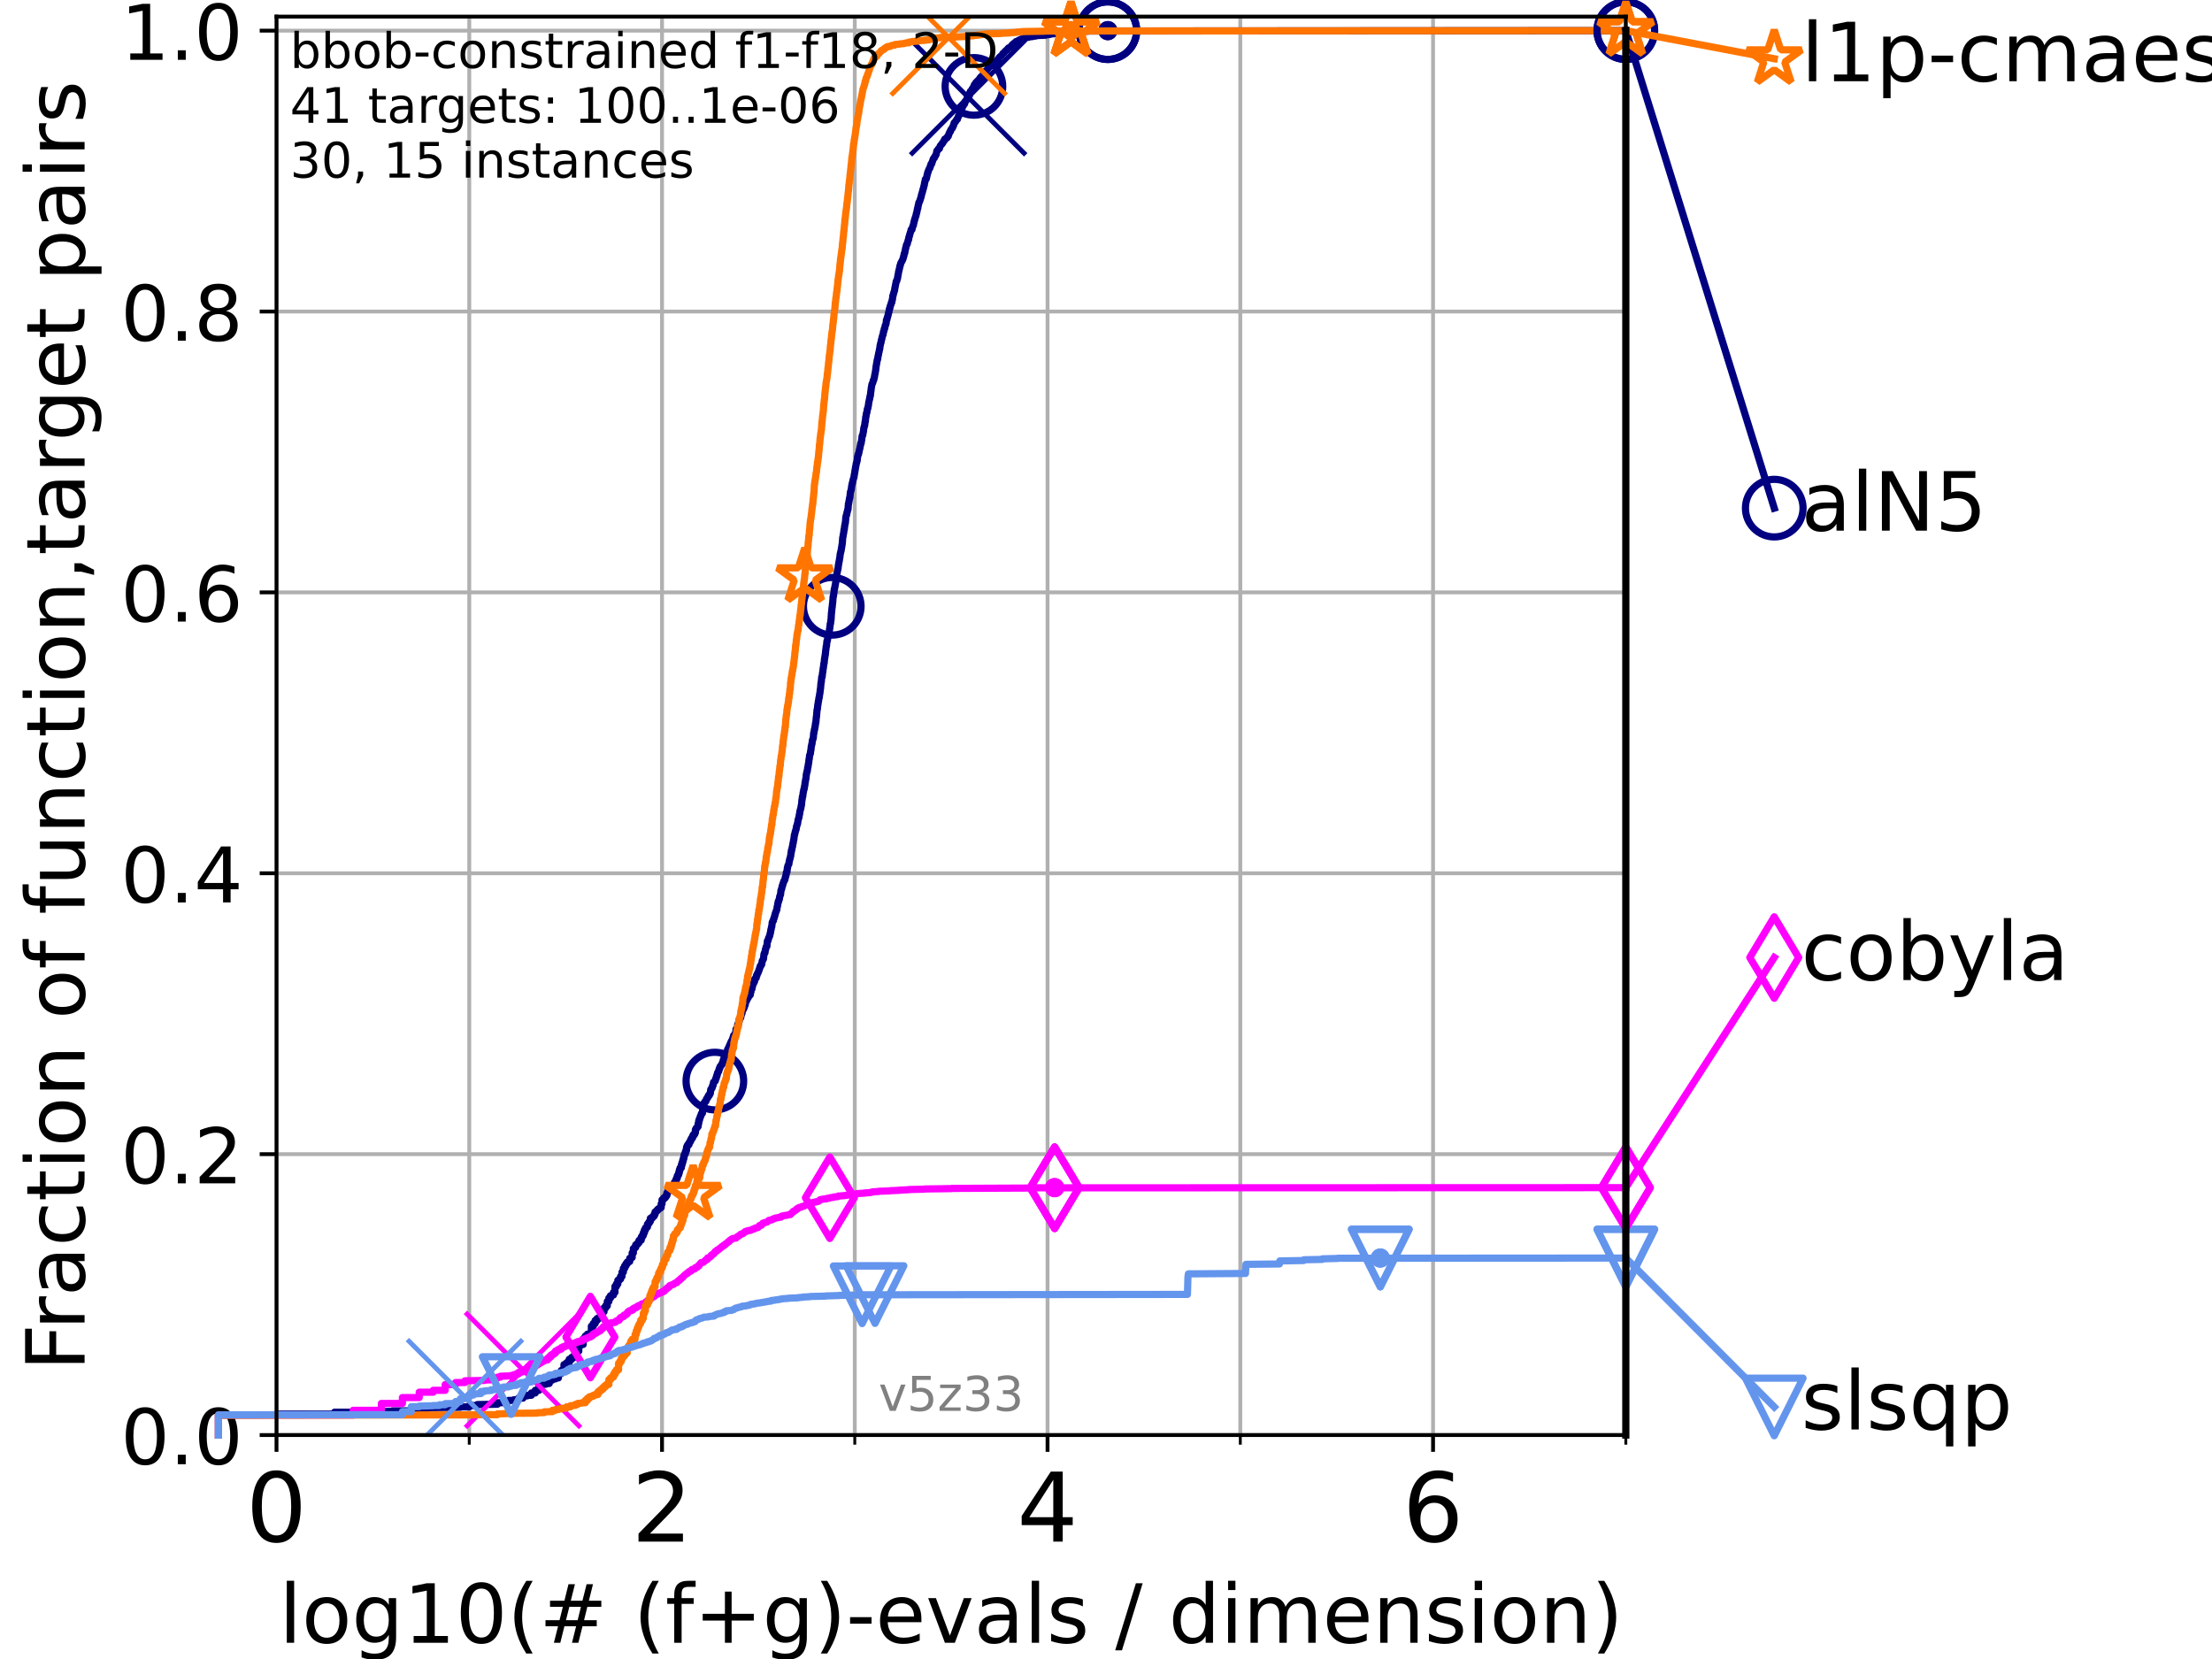 <?xml version="1.0" encoding="utf-8" standalone="no"?>
<!DOCTYPE svg PUBLIC "-//W3C//DTD SVG 1.1//EN"
  "http://www.w3.org/Graphics/SVG/1.1/DTD/svg11.dtd">
<!-- Created with matplotlib (https://matplotlib.org/) -->
<svg height="345.6pt" version="1.1" viewBox="0 0 460.8 345.6" width="460.8pt" xmlns="http://www.w3.org/2000/svg" xmlns:xlink="http://www.w3.org/1999/xlink">
 <defs>
  <style type="text/css">*{stroke-linecap:butt;stroke-linejoin:round;}</style>
 </defs>
 <g id="figure_1">
  <g id="patch_1">
   <path d="M 0 345.6 
L 460.8 345.6 
L 460.8 0 
L 0 0 
z
" style="fill:#ffffff;"/>
  </g>
  <g id="axes_1">
   <g id="patch_2">
    <path d="M 57.6 298.944 
L 338.688 298.944 
L 338.688 3.456 
L 57.6 3.456 
z
" style="fill:#ffffff;"/>
   </g>
   <g id="matplotlib.axis_1">
    <g id="xtick_1">
     <g id="line2d_1">
      <path clip-path="url(#peabb57294a)" d="M 57.6 298.944 
L 57.6 3.456 
" style="fill:none;stroke:#b0b0b0;stroke-linecap:square;stroke-width:0.8;"/>
     </g>
     <g id="line2d_2">
      <defs>
       <path d="M 0 0 
L 0 3.5 
" id="m622528f579" style="stroke:#000000;stroke-width:0.8;"/>
      </defs>
      <g>
       <use style="stroke:#000000;stroke-width:0.8;" x="57.6" xlink:href="#m622528f579" y="298.944"/>
      </g>
     </g>
     <g id="text_1">
      <!-- 0 -->
      <g transform="translate(51.237 321.141)scale(0.2 -0.2)">
       <defs>
        <path d="M 31.781 66.406 
Q 24.172 66.406 20.328 58.906 
Q 16.5 51.422 16.5 36.375 
Q 16.5 21.391 20.328 13.891 
Q 24.172 6.391 31.781 6.391 
Q 39.453 6.391 43.281 13.891 
Q 47.125 21.391 47.125 36.375 
Q 47.125 51.422 43.281 58.906 
Q 39.453 66.406 31.781 66.406 
z
M 31.781 74.219 
Q 44.047 74.219 50.516 64.516 
Q 56.984 54.828 56.984 36.375 
Q 56.984 17.969 50.516 8.266 
Q 44.047 -1.422 31.781 -1.422 
Q 19.531 -1.422 13.062 8.266 
Q 6.594 17.969 6.594 36.375 
Q 6.594 54.828 13.062 64.516 
Q 19.531 74.219 31.781 74.219 
z
" id="DejaVuSans-48"/>
       </defs>
       <use xlink:href="#DejaVuSans-48"/>
      </g>
     </g>
    </g>
    <g id="xtick_2">
     <g id="line2d_3">
      <path clip-path="url(#peabb57294a)" d="M 137.911 298.944 
L 137.911 3.456 
" style="fill:none;stroke:#b0b0b0;stroke-linecap:square;stroke-width:0.8;"/>
     </g>
     <g id="line2d_4">
      <g>
       <use style="stroke:#000000;stroke-width:0.8;" x="137.911" xlink:href="#m622528f579" y="298.944"/>
      </g>
     </g>
     <g id="text_2">
      <!-- 2 -->
      <g transform="translate(131.548 321.141)scale(0.2 -0.2)">
       <defs>
        <path d="M 19.188 8.297 
L 53.609 8.297 
L 53.609 0 
L 7.328 0 
L 7.328 8.297 
Q 12.938 14.109 22.625 23.891 
Q 32.328 33.688 34.812 36.531 
Q 39.547 41.844 41.422 45.531 
Q 43.312 49.219 43.312 52.781 
Q 43.312 58.594 39.234 62.25 
Q 35.156 65.922 28.609 65.922 
Q 23.969 65.922 18.812 64.312 
Q 13.672 62.703 7.812 59.422 
L 7.812 69.391 
Q 13.766 71.781 18.938 73 
Q 24.125 74.219 28.422 74.219 
Q 39.75 74.219 46.484 68.547 
Q 53.219 62.891 53.219 53.422 
Q 53.219 48.922 51.531 44.891 
Q 49.859 40.875 45.406 35.406 
Q 44.188 33.984 37.641 27.219 
Q 31.109 20.453 19.188 8.297 
z
" id="DejaVuSans-50"/>
       </defs>
       <use xlink:href="#DejaVuSans-50"/>
      </g>
     </g>
    </g>
    <g id="xtick_3">
     <g id="line2d_5">
      <path clip-path="url(#peabb57294a)" d="M 218.222 298.944 
L 218.222 3.456 
" style="fill:none;stroke:#b0b0b0;stroke-linecap:square;stroke-width:0.8;"/>
     </g>
     <g id="line2d_6">
      <g>
       <use style="stroke:#000000;stroke-width:0.8;" x="218.222" xlink:href="#m622528f579" y="298.944"/>
      </g>
     </g>
     <g id="text_3">
      <!-- 4 -->
      <g transform="translate(211.859 321.141)scale(0.2 -0.2)">
       <defs>
        <path d="M 37.797 64.312 
L 12.891 25.391 
L 37.797 25.391 
z
M 35.203 72.906 
L 47.609 72.906 
L 47.609 25.391 
L 58.016 25.391 
L 58.016 17.188 
L 47.609 17.188 
L 47.609 0 
L 37.797 0 
L 37.797 17.188 
L 4.891 17.188 
L 4.891 26.703 
z
" id="DejaVuSans-52"/>
       </defs>
       <use xlink:href="#DejaVuSans-52"/>
      </g>
     </g>
    </g>
    <g id="xtick_4">
     <g id="line2d_7">
      <path clip-path="url(#peabb57294a)" d="M 298.533 298.944 
L 298.533 3.456 
" style="fill:none;stroke:#b0b0b0;stroke-linecap:square;stroke-width:0.8;"/>
     </g>
     <g id="line2d_8">
      <g>
       <use style="stroke:#000000;stroke-width:0.8;" x="298.533" xlink:href="#m622528f579" y="298.944"/>
      </g>
     </g>
     <g id="text_4">
      <!-- 6 -->
      <g transform="translate(292.17 321.141)scale(0.2 -0.2)">
       <defs>
        <path d="M 33.016 40.375 
Q 26.375 40.375 22.484 35.828 
Q 18.609 31.297 18.609 23.391 
Q 18.609 15.531 22.484 10.953 
Q 26.375 6.391 33.016 6.391 
Q 39.656 6.391 43.531 10.953 
Q 47.406 15.531 47.406 23.391 
Q 47.406 31.297 43.531 35.828 
Q 39.656 40.375 33.016 40.375 
z
M 52.594 71.297 
L 52.594 62.312 
Q 48.875 64.062 45.094 64.984 
Q 41.312 65.922 37.594 65.922 
Q 27.828 65.922 22.672 59.328 
Q 17.531 52.734 16.797 39.406 
Q 19.672 43.656 24.016 45.922 
Q 28.375 48.188 33.594 48.188 
Q 44.578 48.188 50.953 41.516 
Q 57.328 34.859 57.328 23.391 
Q 57.328 12.156 50.688 5.359 
Q 44.047 -1.422 33.016 -1.422 
Q 20.359 -1.422 13.672 8.266 
Q 6.984 17.969 6.984 36.375 
Q 6.984 53.656 15.188 63.938 
Q 23.391 74.219 37.203 74.219 
Q 40.922 74.219 44.703 73.484 
Q 48.484 72.75 52.594 71.297 
z
" id="DejaVuSans-54"/>
       </defs>
       <use xlink:href="#DejaVuSans-54"/>
      </g>
     </g>
    </g>
    <g id="xtick_5">
     <g id="line2d_9">
      <path clip-path="url(#peabb57294a)" d="M 97.755 298.944 
L 97.755 3.456 
" style="fill:none;stroke:#b0b0b0;stroke-linecap:square;stroke-width:0.8;"/>
     </g>
     <g id="line2d_10">
      <defs>
       <path d="M 0 0 
L 0 2 
" id="m2254d3cb11" style="stroke:#000000;stroke-width:0.6;"/>
      </defs>
      <g>
       <use style="stroke:#000000;stroke-width:0.6;" x="97.755" xlink:href="#m2254d3cb11" y="298.944"/>
      </g>
     </g>
    </g>
    <g id="xtick_6">
     <g id="line2d_11">
      <path clip-path="url(#peabb57294a)" d="M 178.066 298.944 
L 178.066 3.456 
" style="fill:none;stroke:#b0b0b0;stroke-linecap:square;stroke-width:0.8;"/>
     </g>
     <g id="line2d_12">
      <g>
       <use style="stroke:#000000;stroke-width:0.6;" x="178.066" xlink:href="#m2254d3cb11" y="298.944"/>
      </g>
     </g>
    </g>
    <g id="xtick_7">
     <g id="line2d_13">
      <path clip-path="url(#peabb57294a)" d="M 258.377 298.944 
L 258.377 3.456 
" style="fill:none;stroke:#b0b0b0;stroke-linecap:square;stroke-width:0.8;"/>
     </g>
     <g id="line2d_14">
      <g>
       <use style="stroke:#000000;stroke-width:0.6;" x="258.377" xlink:href="#m2254d3cb11" y="298.944"/>
      </g>
     </g>
    </g>
    <g id="xtick_8">
     <g id="line2d_15">
      <path clip-path="url(#peabb57294a)" d="M 338.688 298.944 
L 338.688 3.456 
" style="fill:none;stroke:#b0b0b0;stroke-linecap:square;stroke-width:0.8;"/>
     </g>
     <g id="line2d_16">
      <g>
       <use style="stroke:#000000;stroke-width:0.6;" x="338.688" xlink:href="#m2254d3cb11" y="298.944"/>
      </g>
     </g>
    </g>
    <g id="text_5">
     <!-- log10(# (f+g)-evals / dimension) -->
     <g transform="translate(58.145 342.218)scale(0.17 -0.17)">
      <defs>
       <path d="M 9.422 75.984 
L 18.406 75.984 
L 18.406 0 
L 9.422 0 
z
" id="DejaVuSans-108"/>
       <path d="M 30.609 48.391 
Q 23.391 48.391 19.188 42.75 
Q 14.984 37.109 14.984 27.297 
Q 14.984 17.484 19.156 11.844 
Q 23.344 6.203 30.609 6.203 
Q 37.797 6.203 41.984 11.859 
Q 46.188 17.531 46.188 27.297 
Q 46.188 37.016 41.984 42.703 
Q 37.797 48.391 30.609 48.391 
z
M 30.609 56 
Q 42.328 56 49.016 48.375 
Q 55.719 40.766 55.719 27.297 
Q 55.719 13.875 49.016 6.219 
Q 42.328 -1.422 30.609 -1.422 
Q 18.844 -1.422 12.172 6.219 
Q 5.516 13.875 5.516 27.297 
Q 5.516 40.766 12.172 48.375 
Q 18.844 56 30.609 56 
z
" id="DejaVuSans-111"/>
       <path d="M 45.406 27.984 
Q 45.406 37.75 41.375 43.109 
Q 37.359 48.484 30.078 48.484 
Q 22.859 48.484 18.828 43.109 
Q 14.797 37.75 14.797 27.984 
Q 14.797 18.266 18.828 12.891 
Q 22.859 7.516 30.078 7.516 
Q 37.359 7.516 41.375 12.891 
Q 45.406 18.266 45.406 27.984 
z
M 54.391 6.781 
Q 54.391 -7.172 48.188 -13.984 
Q 42 -20.797 29.203 -20.797 
Q 24.469 -20.797 20.266 -20.094 
Q 16.062 -19.391 12.109 -17.922 
L 12.109 -9.188 
Q 16.062 -11.328 19.922 -12.344 
Q 23.781 -13.375 27.781 -13.375 
Q 36.625 -13.375 41.016 -8.766 
Q 45.406 -4.156 45.406 5.172 
L 45.406 9.625 
Q 42.625 4.781 38.281 2.391 
Q 33.938 0 27.875 0 
Q 17.828 0 11.672 7.656 
Q 5.516 15.328 5.516 27.984 
Q 5.516 40.672 11.672 48.328 
Q 17.828 56 27.875 56 
Q 33.938 56 38.281 53.609 
Q 42.625 51.219 45.406 46.391 
L 45.406 54.688 
L 54.391 54.688 
z
" id="DejaVuSans-103"/>
       <path d="M 12.406 8.297 
L 28.516 8.297 
L 28.516 63.922 
L 10.984 60.406 
L 10.984 69.391 
L 28.422 72.906 
L 38.281 72.906 
L 38.281 8.297 
L 54.391 8.297 
L 54.391 0 
L 12.406 0 
z
" id="DejaVuSans-49"/>
       <path d="M 31 75.875 
Q 24.469 64.656 21.281 53.656 
Q 18.109 42.672 18.109 31.391 
Q 18.109 20.125 21.312 9.062 
Q 24.516 -2 31 -13.188 
L 23.188 -13.188 
Q 15.875 -1.703 12.234 9.375 
Q 8.594 20.453 8.594 31.391 
Q 8.594 42.281 12.203 53.312 
Q 15.828 64.359 23.188 75.875 
z
" id="DejaVuSans-40"/>
       <path d="M 51.125 44 
L 36.922 44 
L 32.812 27.688 
L 47.125 27.688 
z
M 43.797 71.781 
L 38.719 51.516 
L 52.984 51.516 
L 58.109 71.781 
L 65.922 71.781 
L 60.891 51.516 
L 76.125 51.516 
L 76.125 44 
L 58.984 44 
L 54.984 27.688 
L 70.516 27.688 
L 70.516 20.219 
L 53.078 20.219 
L 48 0 
L 40.188 0 
L 45.219 20.219 
L 30.906 20.219 
L 25.875 0 
L 18.016 0 
L 23.094 20.219 
L 7.719 20.219 
L 7.719 27.688 
L 24.906 27.688 
L 29 44 
L 13.281 44 
L 13.281 51.516 
L 30.906 51.516 
L 35.891 71.781 
z
" id="DejaVuSans-35"/>
       <path id="DejaVuSans-32"/>
       <path d="M 37.109 75.984 
L 37.109 68.5 
L 28.516 68.5 
Q 23.688 68.5 21.797 66.547 
Q 19.922 64.594 19.922 59.516 
L 19.922 54.688 
L 34.719 54.688 
L 34.719 47.703 
L 19.922 47.703 
L 19.922 0 
L 10.891 0 
L 10.891 47.703 
L 2.297 47.703 
L 2.297 54.688 
L 10.891 54.688 
L 10.891 58.5 
Q 10.891 67.625 15.141 71.797 
Q 19.391 75.984 28.609 75.984 
z
" id="DejaVuSans-102"/>
       <path d="M 46 62.703 
L 46 35.5 
L 73.188 35.5 
L 73.188 27.203 
L 46 27.203 
L 46 0 
L 37.797 0 
L 37.797 27.203 
L 10.594 27.203 
L 10.594 35.5 
L 37.797 35.5 
L 37.797 62.703 
z
" id="DejaVuSans-43"/>
       <path d="M 8.016 75.875 
L 15.828 75.875 
Q 23.141 64.359 26.781 53.312 
Q 30.422 42.281 30.422 31.391 
Q 30.422 20.453 26.781 9.375 
Q 23.141 -1.703 15.828 -13.188 
L 8.016 -13.188 
Q 14.5 -2 17.703 9.062 
Q 20.906 20.125 20.906 31.391 
Q 20.906 42.672 17.703 53.656 
Q 14.5 64.656 8.016 75.875 
z
" id="DejaVuSans-41"/>
       <path d="M 4.891 31.391 
L 31.203 31.391 
L 31.203 23.391 
L 4.891 23.391 
z
" id="DejaVuSans-45"/>
       <path d="M 56.203 29.594 
L 56.203 25.203 
L 14.891 25.203 
Q 15.484 15.922 20.484 11.062 
Q 25.484 6.203 34.422 6.203 
Q 39.594 6.203 44.453 7.469 
Q 49.312 8.734 54.109 11.281 
L 54.109 2.781 
Q 49.266 0.734 44.188 -0.344 
Q 39.109 -1.422 33.891 -1.422 
Q 20.797 -1.422 13.156 6.188 
Q 5.516 13.812 5.516 26.812 
Q 5.516 40.234 12.766 48.109 
Q 20.016 56 32.328 56 
Q 43.359 56 49.781 48.891 
Q 56.203 41.797 56.203 29.594 
z
M 47.219 32.234 
Q 47.125 39.594 43.094 43.984 
Q 39.062 48.391 32.422 48.391 
Q 24.906 48.391 20.391 44.141 
Q 15.875 39.891 15.188 32.172 
z
" id="DejaVuSans-101"/>
       <path d="M 2.984 54.688 
L 12.5 54.688 
L 29.594 8.797 
L 46.688 54.688 
L 56.203 54.688 
L 35.688 0 
L 23.484 0 
z
" id="DejaVuSans-118"/>
       <path d="M 34.281 27.484 
Q 23.391 27.484 19.188 25 
Q 14.984 22.516 14.984 16.5 
Q 14.984 11.719 18.141 8.906 
Q 21.297 6.109 26.703 6.109 
Q 34.188 6.109 38.703 11.406 
Q 43.219 16.703 43.219 25.484 
L 43.219 27.484 
z
M 52.203 31.203 
L 52.203 0 
L 43.219 0 
L 43.219 8.297 
Q 40.141 3.328 35.547 0.953 
Q 30.953 -1.422 24.312 -1.422 
Q 15.922 -1.422 10.953 3.297 
Q 6 8.016 6 15.922 
Q 6 25.141 12.172 29.828 
Q 18.359 34.516 30.609 34.516 
L 43.219 34.516 
L 43.219 35.406 
Q 43.219 41.609 39.141 45 
Q 35.062 48.391 27.688 48.391 
Q 23 48.391 18.547 47.266 
Q 14.109 46.141 10.016 43.891 
L 10.016 52.203 
Q 14.938 54.109 19.578 55.047 
Q 24.219 56 28.609 56 
Q 40.484 56 46.344 49.844 
Q 52.203 43.703 52.203 31.203 
z
" id="DejaVuSans-97"/>
       <path d="M 44.281 53.078 
L 44.281 44.578 
Q 40.484 46.531 36.375 47.5 
Q 32.281 48.484 27.875 48.484 
Q 21.188 48.484 17.844 46.438 
Q 14.5 44.391 14.5 40.281 
Q 14.5 37.156 16.891 35.375 
Q 19.281 33.594 26.516 31.984 
L 29.594 31.297 
Q 39.156 29.25 43.188 25.516 
Q 47.219 21.781 47.219 15.094 
Q 47.219 7.469 41.188 3.016 
Q 35.156 -1.422 24.609 -1.422 
Q 20.219 -1.422 15.453 -0.562 
Q 10.688 0.297 5.422 2 
L 5.422 11.281 
Q 10.406 8.688 15.234 7.391 
Q 20.062 6.109 24.812 6.109 
Q 31.156 6.109 34.562 8.281 
Q 37.984 10.453 37.984 14.406 
Q 37.984 18.062 35.516 20.016 
Q 33.062 21.969 24.703 23.781 
L 21.578 24.516 
Q 13.234 26.266 9.516 29.906 
Q 5.812 33.547 5.812 39.891 
Q 5.812 47.609 11.281 51.797 
Q 16.75 56 26.812 56 
Q 31.781 56 36.172 55.266 
Q 40.578 54.547 44.281 53.078 
z
" id="DejaVuSans-115"/>
       <path d="M 25.391 72.906 
L 33.688 72.906 
L 8.297 -9.281 
L 0 -9.281 
z
" id="DejaVuSans-47"/>
       <path d="M 45.406 46.391 
L 45.406 75.984 
L 54.391 75.984 
L 54.391 0 
L 45.406 0 
L 45.406 8.203 
Q 42.578 3.328 38.25 0.953 
Q 33.938 -1.422 27.875 -1.422 
Q 17.969 -1.422 11.734 6.484 
Q 5.516 14.406 5.516 27.297 
Q 5.516 40.188 11.734 48.094 
Q 17.969 56 27.875 56 
Q 33.938 56 38.25 53.625 
Q 42.578 51.266 45.406 46.391 
z
M 14.797 27.297 
Q 14.797 17.391 18.875 11.75 
Q 22.953 6.109 30.078 6.109 
Q 37.203 6.109 41.297 11.75 
Q 45.406 17.391 45.406 27.297 
Q 45.406 37.203 41.297 42.844 
Q 37.203 48.484 30.078 48.484 
Q 22.953 48.484 18.875 42.844 
Q 14.797 37.203 14.797 27.297 
z
" id="DejaVuSans-100"/>
       <path d="M 9.422 54.688 
L 18.406 54.688 
L 18.406 0 
L 9.422 0 
z
M 9.422 75.984 
L 18.406 75.984 
L 18.406 64.594 
L 9.422 64.594 
z
" id="DejaVuSans-105"/>
       <path d="M 52 44.188 
Q 55.375 50.25 60.062 53.125 
Q 64.75 56 71.094 56 
Q 79.641 56 84.281 50.016 
Q 88.922 44.047 88.922 33.016 
L 88.922 0 
L 79.891 0 
L 79.891 32.719 
Q 79.891 40.578 77.094 44.375 
Q 74.312 48.188 68.609 48.188 
Q 61.625 48.188 57.562 43.547 
Q 53.516 38.922 53.516 30.906 
L 53.516 0 
L 44.484 0 
L 44.484 32.719 
Q 44.484 40.625 41.703 44.406 
Q 38.922 48.188 33.109 48.188 
Q 26.219 48.188 22.156 43.531 
Q 18.109 38.875 18.109 30.906 
L 18.109 0 
L 9.078 0 
L 9.078 54.688 
L 18.109 54.688 
L 18.109 46.188 
Q 21.188 51.219 25.484 53.609 
Q 29.781 56 35.688 56 
Q 41.656 56 45.828 52.969 
Q 50 49.953 52 44.188 
z
" id="DejaVuSans-109"/>
       <path d="M 54.891 33.016 
L 54.891 0 
L 45.906 0 
L 45.906 32.719 
Q 45.906 40.484 42.875 44.328 
Q 39.844 48.188 33.797 48.188 
Q 26.516 48.188 22.312 43.547 
Q 18.109 38.922 18.109 30.906 
L 18.109 0 
L 9.078 0 
L 9.078 54.688 
L 18.109 54.688 
L 18.109 46.188 
Q 21.344 51.125 25.703 53.562 
Q 30.078 56 35.797 56 
Q 45.219 56 50.047 50.172 
Q 54.891 44.344 54.891 33.016 
z
" id="DejaVuSans-110"/>
      </defs>
      <use xlink:href="#DejaVuSans-108"/>
      <use x="27.783" xlink:href="#DejaVuSans-111"/>
      <use x="88.965" xlink:href="#DejaVuSans-103"/>
      <use x="152.441" xlink:href="#DejaVuSans-49"/>
      <use x="216.064" xlink:href="#DejaVuSans-48"/>
      <use x="279.688" xlink:href="#DejaVuSans-40"/>
      <use x="318.701" xlink:href="#DejaVuSans-35"/>
      <use x="402.49" xlink:href="#DejaVuSans-32"/>
      <use x="434.277" xlink:href="#DejaVuSans-40"/>
      <use x="473.291" xlink:href="#DejaVuSans-102"/>
      <use x="508.496" xlink:href="#DejaVuSans-43"/>
      <use x="592.285" xlink:href="#DejaVuSans-103"/>
      <use x="655.762" xlink:href="#DejaVuSans-41"/>
      <use x="694.775" xlink:href="#DejaVuSans-45"/>
      <use x="730.859" xlink:href="#DejaVuSans-101"/>
      <use x="792.383" xlink:href="#DejaVuSans-118"/>
      <use x="851.562" xlink:href="#DejaVuSans-97"/>
      <use x="912.842" xlink:href="#DejaVuSans-108"/>
      <use x="940.625" xlink:href="#DejaVuSans-115"/>
      <use x="992.725" xlink:href="#DejaVuSans-32"/>
      <use x="1024.512" xlink:href="#DejaVuSans-47"/>
      <use x="1058.203" xlink:href="#DejaVuSans-32"/>
      <use x="1089.99" xlink:href="#DejaVuSans-100"/>
      <use x="1153.467" xlink:href="#DejaVuSans-105"/>
      <use x="1181.25" xlink:href="#DejaVuSans-109"/>
      <use x="1278.662" xlink:href="#DejaVuSans-101"/>
      <use x="1340.186" xlink:href="#DejaVuSans-110"/>
      <use x="1403.564" xlink:href="#DejaVuSans-115"/>
      <use x="1455.664" xlink:href="#DejaVuSans-105"/>
      <use x="1483.447" xlink:href="#DejaVuSans-111"/>
      <use x="1544.629" xlink:href="#DejaVuSans-110"/>
      <use x="1608.008" xlink:href="#DejaVuSans-41"/>
     </g>
    </g>
   </g>
   <g id="matplotlib.axis_2">
    <g id="ytick_1">
     <g id="line2d_17">
      <path clip-path="url(#peabb57294a)" d="M 57.6 298.944 
L 338.688 298.944 
" style="fill:none;stroke:#b0b0b0;stroke-linecap:square;stroke-width:0.8;"/>
     </g>
     <g id="line2d_18">
      <defs>
       <path d="M 0 0 
L -3.5 0 
" id="mc0517546ad" style="stroke:#000000;stroke-width:0.8;"/>
      </defs>
      <g>
       <use style="stroke:#000000;stroke-width:0.8;" x="57.6" xlink:href="#mc0517546ad" y="298.944"/>
      </g>
     </g>
     <g id="text_6">
      <!-- 0.0 -->
      <g transform="translate(25.155 305.023)scale(0.16 -0.16)">
       <defs>
        <path d="M 10.688 12.406 
L 21 12.406 
L 21 0 
L 10.688 0 
z
" id="DejaVuSans-46"/>
       </defs>
       <use xlink:href="#DejaVuSans-48"/>
       <use x="63.623" xlink:href="#DejaVuSans-46"/>
       <use x="95.41" xlink:href="#DejaVuSans-48"/>
      </g>
     </g>
    </g>
    <g id="ytick_2">
     <g id="line2d_19">
      <path clip-path="url(#peabb57294a)" d="M 57.6 240.432 
L 338.688 240.432 
" style="fill:none;stroke:#b0b0b0;stroke-linecap:square;stroke-width:0.8;"/>
     </g>
     <g id="line2d_20">
      <g>
       <use style="stroke:#000000;stroke-width:0.8;" x="57.6" xlink:href="#mc0517546ad" y="240.432"/>
      </g>
     </g>
     <g id="text_7">
      <!-- 0.2 -->
      <g transform="translate(25.155 246.51)scale(0.16 -0.16)">
       <use xlink:href="#DejaVuSans-48"/>
       <use x="63.623" xlink:href="#DejaVuSans-46"/>
       <use x="95.41" xlink:href="#DejaVuSans-50"/>
      </g>
     </g>
    </g>
    <g id="ytick_3">
     <g id="line2d_21">
      <path clip-path="url(#peabb57294a)" d="M 57.6 181.919 
L 338.688 181.919 
" style="fill:none;stroke:#b0b0b0;stroke-linecap:square;stroke-width:0.8;"/>
     </g>
     <g id="line2d_22">
      <g>
       <use style="stroke:#000000;stroke-width:0.8;" x="57.6" xlink:href="#mc0517546ad" y="181.919"/>
      </g>
     </g>
     <g id="text_8">
      <!-- 0.4 -->
      <g transform="translate(25.155 187.998)scale(0.16 -0.16)">
       <use xlink:href="#DejaVuSans-48"/>
       <use x="63.623" xlink:href="#DejaVuSans-46"/>
       <use x="95.41" xlink:href="#DejaVuSans-52"/>
      </g>
     </g>
    </g>
    <g id="ytick_4">
     <g id="line2d_23">
      <path clip-path="url(#peabb57294a)" d="M 57.6 123.407 
L 338.688 123.407 
" style="fill:none;stroke:#b0b0b0;stroke-linecap:square;stroke-width:0.8;"/>
     </g>
     <g id="line2d_24">
      <g>
       <use style="stroke:#000000;stroke-width:0.8;" x="57.6" xlink:href="#mc0517546ad" y="123.407"/>
      </g>
     </g>
     <g id="text_9">
      <!-- 0.6 -->
      <g transform="translate(25.155 129.485)scale(0.16 -0.16)">
       <use xlink:href="#DejaVuSans-48"/>
       <use x="63.623" xlink:href="#DejaVuSans-46"/>
       <use x="95.41" xlink:href="#DejaVuSans-54"/>
      </g>
     </g>
    </g>
    <g id="ytick_5">
     <g id="line2d_25">
      <path clip-path="url(#peabb57294a)" d="M 57.6 64.894 
L 338.688 64.894 
" style="fill:none;stroke:#b0b0b0;stroke-linecap:square;stroke-width:0.8;"/>
     </g>
     <g id="line2d_26">
      <g>
       <use style="stroke:#000000;stroke-width:0.8;" x="57.6" xlink:href="#mc0517546ad" y="64.894"/>
      </g>
     </g>
     <g id="text_10">
      <!-- 0.8 -->
      <g transform="translate(25.155 70.973)scale(0.16 -0.16)">
       <defs>
        <path d="M 31.781 34.625 
Q 24.75 34.625 20.719 30.859 
Q 16.703 27.094 16.703 20.516 
Q 16.703 13.922 20.719 10.156 
Q 24.75 6.391 31.781 6.391 
Q 38.812 6.391 42.859 10.172 
Q 46.922 13.969 46.922 20.516 
Q 46.922 27.094 42.891 30.859 
Q 38.875 34.625 31.781 34.625 
z
M 21.922 38.812 
Q 15.578 40.375 12.031 44.719 
Q 8.5 49.078 8.5 55.328 
Q 8.5 64.062 14.719 69.141 
Q 20.953 74.219 31.781 74.219 
Q 42.672 74.219 48.875 69.141 
Q 55.078 64.062 55.078 55.328 
Q 55.078 49.078 51.531 44.719 
Q 48 40.375 41.703 38.812 
Q 48.828 37.156 52.797 32.312 
Q 56.781 27.484 56.781 20.516 
Q 56.781 9.906 50.312 4.234 
Q 43.844 -1.422 31.781 -1.422 
Q 19.734 -1.422 13.25 4.234 
Q 6.781 9.906 6.781 20.516 
Q 6.781 27.484 10.781 32.312 
Q 14.797 37.156 21.922 38.812 
z
M 18.312 54.391 
Q 18.312 48.734 21.844 45.562 
Q 25.391 42.391 31.781 42.391 
Q 38.141 42.391 41.719 45.562 
Q 45.312 48.734 45.312 54.391 
Q 45.312 60.062 41.719 63.234 
Q 38.141 66.406 31.781 66.406 
Q 25.391 66.406 21.844 63.234 
Q 18.312 60.062 18.312 54.391 
z
" id="DejaVuSans-56"/>
       </defs>
       <use xlink:href="#DejaVuSans-48"/>
       <use x="63.623" xlink:href="#DejaVuSans-46"/>
       <use x="95.41" xlink:href="#DejaVuSans-56"/>
      </g>
     </g>
    </g>
    <g id="ytick_6">
     <g id="line2d_27">
      <path clip-path="url(#peabb57294a)" d="M 57.6 6.382 
L 338.688 6.382 
" style="fill:none;stroke:#b0b0b0;stroke-linecap:square;stroke-width:0.8;"/>
     </g>
     <g id="line2d_28">
      <g>
       <use style="stroke:#000000;stroke-width:0.8;" x="57.6" xlink:href="#mc0517546ad" y="6.382"/>
      </g>
     </g>
     <g id="text_11">
      <!-- 1.0 -->
      <g transform="translate(25.155 12.46)scale(0.16 -0.16)">
       <use xlink:href="#DejaVuSans-49"/>
       <use x="63.623" xlink:href="#DejaVuSans-46"/>
       <use x="95.41" xlink:href="#DejaVuSans-48"/>
      </g>
     </g>
    </g>
    <g id="text_12">
     <!-- Fraction of function,target pairs -->
     <g transform="translate(17.62 285.585)rotate(-90)scale(0.17 -0.17)">
      <defs>
       <path d="M 9.812 72.906 
L 51.703 72.906 
L 51.703 64.594 
L 19.672 64.594 
L 19.672 43.109 
L 48.578 43.109 
L 48.578 34.812 
L 19.672 34.812 
L 19.672 0 
L 9.812 0 
z
" id="DejaVuSans-70"/>
       <path d="M 41.109 46.297 
Q 39.594 47.172 37.812 47.578 
Q 36.031 48 33.891 48 
Q 26.266 48 22.188 43.047 
Q 18.109 38.094 18.109 28.812 
L 18.109 0 
L 9.078 0 
L 9.078 54.688 
L 18.109 54.688 
L 18.109 46.188 
Q 20.953 51.172 25.484 53.578 
Q 30.031 56 36.531 56 
Q 37.453 56 38.578 55.875 
Q 39.703 55.766 41.062 55.516 
z
" id="DejaVuSans-114"/>
       <path d="M 48.781 52.594 
L 48.781 44.188 
Q 44.969 46.297 41.141 47.344 
Q 37.312 48.391 33.406 48.391 
Q 24.656 48.391 19.812 42.844 
Q 14.984 37.312 14.984 27.297 
Q 14.984 17.281 19.812 11.734 
Q 24.656 6.203 33.406 6.203 
Q 37.312 6.203 41.141 7.25 
Q 44.969 8.297 48.781 10.406 
L 48.781 2.094 
Q 45.016 0.344 40.984 -0.531 
Q 36.969 -1.422 32.422 -1.422 
Q 20.062 -1.422 12.781 6.344 
Q 5.516 14.109 5.516 27.297 
Q 5.516 40.672 12.859 48.328 
Q 20.219 56 33.016 56 
Q 37.156 56 41.109 55.141 
Q 45.062 54.297 48.781 52.594 
z
" id="DejaVuSans-99"/>
       <path d="M 18.312 70.219 
L 18.312 54.688 
L 36.812 54.688 
L 36.812 47.703 
L 18.312 47.703 
L 18.312 18.016 
Q 18.312 11.328 20.141 9.422 
Q 21.969 7.516 27.594 7.516 
L 36.812 7.516 
L 36.812 0 
L 27.594 0 
Q 17.188 0 13.234 3.875 
Q 9.281 7.766 9.281 18.016 
L 9.281 47.703 
L 2.688 47.703 
L 2.688 54.688 
L 9.281 54.688 
L 9.281 70.219 
z
" id="DejaVuSans-116"/>
       <path d="M 8.5 21.578 
L 8.5 54.688 
L 17.484 54.688 
L 17.484 21.922 
Q 17.484 14.156 20.5 10.266 
Q 23.531 6.391 29.594 6.391 
Q 36.859 6.391 41.078 11.031 
Q 45.312 15.672 45.312 23.688 
L 45.312 54.688 
L 54.297 54.688 
L 54.297 0 
L 45.312 0 
L 45.312 8.406 
Q 42.047 3.422 37.719 1 
Q 33.406 -1.422 27.688 -1.422 
Q 18.266 -1.422 13.375 4.438 
Q 8.5 10.297 8.5 21.578 
z
M 31.109 56 
z
" id="DejaVuSans-117"/>
       <path d="M 11.719 12.406 
L 22.016 12.406 
L 22.016 4 
L 14.016 -11.625 
L 7.719 -11.625 
L 11.719 4 
z
" id="DejaVuSans-44"/>
       <path d="M 18.109 8.203 
L 18.109 -20.797 
L 9.078 -20.797 
L 9.078 54.688 
L 18.109 54.688 
L 18.109 46.391 
Q 20.953 51.266 25.266 53.625 
Q 29.594 56 35.594 56 
Q 45.562 56 51.781 48.094 
Q 58.016 40.188 58.016 27.297 
Q 58.016 14.406 51.781 6.484 
Q 45.562 -1.422 35.594 -1.422 
Q 29.594 -1.422 25.266 0.953 
Q 20.953 3.328 18.109 8.203 
z
M 48.688 27.297 
Q 48.688 37.203 44.609 42.844 
Q 40.531 48.484 33.406 48.484 
Q 26.266 48.484 22.188 42.844 
Q 18.109 37.203 18.109 27.297 
Q 18.109 17.391 22.188 11.75 
Q 26.266 6.109 33.406 6.109 
Q 40.531 6.109 44.609 11.75 
Q 48.688 17.391 48.688 27.297 
z
" id="DejaVuSans-112"/>
      </defs>
      <use xlink:href="#DejaVuSans-70"/>
      <use x="50.27" xlink:href="#DejaVuSans-114"/>
      <use x="91.383" xlink:href="#DejaVuSans-97"/>
      <use x="152.662" xlink:href="#DejaVuSans-99"/>
      <use x="207.643" xlink:href="#DejaVuSans-116"/>
      <use x="246.852" xlink:href="#DejaVuSans-105"/>
      <use x="274.635" xlink:href="#DejaVuSans-111"/>
      <use x="335.816" xlink:href="#DejaVuSans-110"/>
      <use x="399.195" xlink:href="#DejaVuSans-32"/>
      <use x="430.982" xlink:href="#DejaVuSans-111"/>
      <use x="492.164" xlink:href="#DejaVuSans-102"/>
      <use x="527.369" xlink:href="#DejaVuSans-32"/>
      <use x="559.156" xlink:href="#DejaVuSans-102"/>
      <use x="594.361" xlink:href="#DejaVuSans-117"/>
      <use x="657.74" xlink:href="#DejaVuSans-110"/>
      <use x="721.119" xlink:href="#DejaVuSans-99"/>
      <use x="776.1" xlink:href="#DejaVuSans-116"/>
      <use x="815.309" xlink:href="#DejaVuSans-105"/>
      <use x="843.092" xlink:href="#DejaVuSans-111"/>
      <use x="904.273" xlink:href="#DejaVuSans-110"/>
      <use x="967.652" xlink:href="#DejaVuSans-44"/>
      <use x="999.439" xlink:href="#DejaVuSans-116"/>
      <use x="1038.648" xlink:href="#DejaVuSans-97"/>
      <use x="1099.928" xlink:href="#DejaVuSans-114"/>
      <use x="1139.291" xlink:href="#DejaVuSans-103"/>
      <use x="1202.768" xlink:href="#DejaVuSans-101"/>
      <use x="1264.291" xlink:href="#DejaVuSans-116"/>
      <use x="1303.5" xlink:href="#DejaVuSans-32"/>
      <use x="1335.287" xlink:href="#DejaVuSans-112"/>
      <use x="1398.764" xlink:href="#DejaVuSans-97"/>
      <use x="1460.043" xlink:href="#DejaVuSans-105"/>
      <use x="1487.826" xlink:href="#DejaVuSans-114"/>
      <use x="1528.939" xlink:href="#DejaVuSans-115"/>
     </g>
    </g>
   </g>
   <g id="line2d_29">
    <defs>
     <path d="M 0 1.5 
C 0.398 1.5 0.779 1.342 1.061 1.061 
C 1.342 0.779 1.5 0.398 1.5 0 
C 1.5 -0.398 1.342 -0.779 1.061 -1.061 
C 0.779 -1.342 0.398 -1.5 0 -1.5 
C -0.398 -1.5 -0.779 -1.342 -1.061 -1.061 
C -1.342 -0.779 -1.5 -0.398 -1.5 0 
C -1.5 0.398 -1.342 0.779 -1.061 1.061 
C -0.779 1.342 -0.398 1.5 0 1.5 
z
" id="m6c1f5a8028" style="stroke:#000080;"/>
    </defs>
    <g>
     <use style="fill:#000080;stroke:#000080;" x="230.784" xlink:href="#m6c1f5a8028" y="6.382"/>
     <use style="fill:#000080;stroke:#000080;" x="230.784" xlink:href="#m6c1f5a8028" y="6.382"/>
    </g>
   </g>
   <g id="line2d_30">
    <path d="M 45.512 298.944 
L 45.512 294.742 
L 57.6 294.742 
L 57.6 294.583 
L 69.688 294.583 
L 69.688 294.187 
L 76.759 294.187 
L 76.759 294.028 
L 81.776 294.028 
L 81.776 293.909 
L 85.667 293.909 
L 85.667 293.711 
L 88.847 293.711 
L 88.847 293.235 
L 95.918 293.156 
L 95.918 293.077 
L 97.755 293.077 
L 97.755 292.799 
L 99.418 292.799 
L 99.418 292.601 
L 103.623 292.522 
L 103.623 292.205 
L 104.826 292.205 
L 104.826 291.888 
L 105.952 291.888 
L 105.952 291.729 
L 107.009 291.729 
L 107.009 291.61 
L 108.006 291.61 
L 108.006 291.253 
L 108.949 291.253 
L 108.949 290.778 
L 109.843 290.778 
L 109.843 290.659 
L 110.694 290.659 
L 110.694 290.183 
L 111.506 290.183 
L 111.506 289.628 
L 112.281 289.628 
L 112.281 288.518 
L 113.023 288.518 
L 113.023 288.359 
L 113.735 288.359 
L 113.735 288.201 
L 114.419 288.201 
L 114.419 287.487 
L 115.077 287.487 
L 115.077 287.249 
L 115.711 287.249 
L 115.711 287.051 
L 116.323 287.051 
L 116.323 286.139 
L 116.914 286.139 
L 116.914 285.505 
L 117.486 285.505 
L 117.486 284.276 
L 118.04 284.276 
L 118.04 283.88 
L 118.577 283.88 
L 118.577 283.166 
L 119.097 283.166 
L 119.097 282.77 
L 119.603 282.77 
L 119.603 282.373 
L 120.094 282.373 
L 120.094 281.462 
L 120.572 281.462 
L 120.572 280.233 
L 121.037 280.233 
L 121.037 280.074 
L 121.49 280.074 
L 121.49 278.885 
L 121.931 278.885 
L 121.931 278.33 
L 122.362 278.33 
L 122.362 277.933 
L 122.782 277.933 
L 122.782 277.775 
L 123.193 277.775 
L 123.193 276.268 
L 123.594 276.268 
L 123.594 275.713 
L 123.985 275.713 
L 123.985 275.079 
L 124.369 275.079 
L 124.369 274.683 
L 124.744 274.683 
L 124.744 274.485 
L 125.111 274.485 
L 125.111 273.969 
L 125.471 273.969 
L 125.471 273.256 
L 125.823 273.256 
L 125.823 272.463 
L 126.168 272.463 
L 126.168 272.027 
L 126.507 272.027 
L 126.507 271.115 
L 126.839 271.115 
L 126.839 270.401 
L 127.165 270.401 
L 127.165 269.926 
L 127.485 269.926 
L 127.485 269.767 
L 127.799 269.767 
L 127.799 269.212 
L 128.108 269.212 
L 128.108 267.983 
L 128.411 267.983 
L 128.411 267.468 
L 128.709 267.468 
L 128.709 266.715 
L 129.002 266.715 
L 129.002 266.437 
L 129.291 266.437 
L 129.291 265.882 
L 129.574 265.882 
L 129.574 265.01 
L 129.853 265.01 
L 129.853 264.217 
L 130.128 264.217 
L 130.128 263.702 
L 130.398 263.702 
L 130.398 263.266 
L 130.665 263.266 
L 130.665 262.909 
L 130.927 262.909 
L 130.927 262.79 
L 131.185 262.79 
L 131.185 262.116 
L 131.44 262.116 
L 131.44 261.957 
L 131.691 261.957 
L 131.691 261.006 
L 131.938 261.006 
L 131.938 260.094 
L 132.182 260.094 
L 132.182 259.856 
L 132.423 259.856 
L 132.423 259.341 
L 132.66 259.341 
L 132.66 259.143 
L 132.894 259.143 
L 132.894 258.865 
L 133.125 258.865 
L 133.125 258.39 
L 133.578 258.35 
L 133.578 257.716 
L 133.8 257.716 
L 133.8 257.359 
L 134.019 257.359 
L 134.019 256.804 
L 134.236 256.804 
L 134.236 256.249 
L 134.45 256.249 
L 134.45 255.813 
L 134.661 255.813 
L 134.661 255.615 
L 134.87 255.615 
L 134.87 255.02 
L 135.077 255.02 
L 135.077 254.743 
L 135.281 254.743 
L 135.281 254.425 
L 135.482 254.425 
L 135.482 253.791 
L 135.879 253.751 
L 135.879 253.514 
L 136.073 253.514 
L 136.073 253.355 
L 136.266 253.355 
L 136.266 252.998 
L 136.457 252.998 
L 136.457 252.483 
L 136.645 252.483 
L 136.645 252.324 
L 136.832 252.324 
L 136.832 252.126 
L 137.016 252.126 
L 137.016 251.928 
L 137.199 251.928 
L 137.199 251.769 
L 137.559 251.69 
L 137.559 251.531 
L 137.736 251.531 
L 137.736 250.778 
L 137.911 250.778 
L 137.911 249.946 
L 138.084 249.946 
L 138.084 249.827 
L 138.256 249.827 
L 138.256 249.549 
L 138.595 249.51 
L 138.595 249.272 
L 138.762 249.272 
L 138.762 249.034 
L 138.927 249.034 
L 138.927 248.519 
L 139.091 248.519 
L 139.091 248.122 
L 139.253 248.122 
L 139.253 247.884 
L 139.414 247.884 
L 139.414 247.607 
L 139.573 247.607 
L 139.573 247.488 
L 139.731 247.488 
L 139.731 247.369 
L 139.887 247.369 
L 139.887 247.25 
L 140.042 247.25 
L 140.042 246.933 
L 140.348 246.854 
L 140.348 246.655 
L 140.499 246.655 
L 140.499 246.299 
L 140.649 246.299 
L 140.649 246.14 
L 140.797 246.14 
L 140.797 245.744 
L 140.944 245.744 
L 140.944 245.426 
L 141.09 245.426 
L 141.09 244.951 
L 141.235 244.951 
L 141.235 244.713 
L 141.379 244.713 
L 141.379 244.277 
L 141.521 244.277 
L 141.521 243.722 
L 141.662 243.722 
L 141.662 243.325 
L 141.941 243.246 
L 141.941 242.652 
L 142.079 242.652 
L 142.079 242.215 
L 142.216 242.215 
L 142.216 241.74 
L 142.352 241.74 
L 142.352 241.264 
L 142.486 241.264 
L 142.486 240.669 
L 142.62 240.669 
L 142.62 240.392 
L 142.753 240.392 
L 142.753 239.995 
L 142.884 239.995 
L 142.884 239.639 
L 143.015 239.639 
L 143.015 239.004 
L 143.144 239.004 
L 143.144 238.687 
L 143.273 238.687 
L 143.273 238.449 
L 143.528 238.449 
L 143.528 238.093 
L 143.654 238.093 
L 143.654 237.894 
L 143.779 237.894 
L 143.779 237.657 
L 143.903 237.657 
L 143.903 237.379 
L 144.026 237.379 
L 144.026 237.141 
L 144.27 237.062 
L 144.27 236.705 
L 144.391 236.705 
L 144.391 236.428 
L 144.63 236.428 
L 144.63 236.229 
L 144.748 236.229 
L 144.748 235.952 
L 144.865 235.952 
L 144.865 235.318 
L 144.982 235.318 
L 144.982 235.08 
L 145.098 235.08 
L 145.098 234.921 
L 145.213 234.921 
L 145.213 234.802 
L 145.327 234.802 
L 145.327 234.644 
L 145.441 234.644 
L 145.441 234.049 
L 145.554 234.049 
L 145.554 233.494 
L 145.666 233.494 
L 145.666 233.137 
L 145.777 233.137 
L 145.888 232.543 
L 145.998 232.543 
L 146.107 231.988 
L 146.324 231.908 
L 146.431 230.481 
L 146.538 230.481 
L 146.644 229.807 
L 146.749 229.807 
L 146.854 229.49 
L 147.062 229.411 
L 147.165 228.935 
L 147.267 228.935 
L 147.369 228.618 
L 147.47 228.618 
L 147.57 228.222 
L 147.77 228.182 
L 147.868 227.786 
L 147.967 227.786 
L 148.064 226.953 
L 148.161 226.953 
L 148.258 226.636 
L 148.354 226.636 
L 148.45 226.121 
L 148.545 226.121 
L 148.639 225.447 
L 148.827 225.367 
L 148.92 225.169 
L 149.012 225.169 
L 149.104 224.654 
L 149.196 224.654 
L 149.287 224.099 
L 149.378 224.099 
L 149.468 223.504 
L 149.557 223.504 
L 149.647 223.147 
L 149.735 223.147 
L 149.824 222.632 
L 149.911 222.632 
L 149.999 222.196 
L 150.086 222.196 
L 150.172 221.958 
L 150.258 221.958 
L 150.344 221.72 
L 150.429 221.72 
L 150.514 221.324 
L 150.599 221.324 
L 150.683 220.769 
L 150.766 220.769 
L 150.85 220.214 
L 150.933 220.214 
L 151.015 219.817 
L 151.179 219.778 
L 151.26 219.5 
L 151.341 219.5 
L 151.422 219.064 
L 151.502 219.064 
L 151.582 218.588 
L 151.74 218.509 
L 151.819 218.113 
L 151.897 218.113 
L 151.975 217.756 
L 152.053 217.756 
L 152.13 217.399 
L 152.207 217.399 
L 152.284 217.042 
L 152.36 217.042 
L 152.436 216.765 
L 152.587 216.725 
L 152.662 216.21 
L 152.737 216.21 
L 152.811 215.734 
L 153.032 215.655 
L 153.106 215.338 
L 153.251 215.258 
L 153.323 214.386 
L 153.395 214.386 
L 153.467 214.228 
L 153.609 214.148 
L 153.68 213.395 
L 153.82 213.316 
L 153.89 212.84 
L 153.96 212.84 
L 154.029 212.246 
L 154.167 212.206 
L 154.236 212.008 
L 154.304 212.008 
L 154.372 211.453 
L 154.44 211.453 
L 154.507 211.096 
L 154.574 211.096 
L 154.641 210.581 
L 154.708 210.581 
L 154.774 210.303 
L 154.841 210.303 
L 154.906 210.065 
L 154.972 210.065 
L 155.038 209.709 
L 155.103 209.709 
L 155.168 209.352 
L 155.232 209.352 
L 155.297 208.836 
L 155.361 208.836 
L 155.425 208.519 
L 155.552 208.44 
L 155.616 208.162 
L 155.679 208.162 
L 155.742 207.885 
L 155.867 207.845 
L 155.929 207.607 
L 155.991 207.607 
L 156.053 207.449 
L 156.114 207.449 
L 156.175 207.251 
L 156.297 207.251 
L 156.358 206.696 
L 156.418 206.696 
L 156.479 206.18 
L 156.539 206.18 
L 156.539 205.982 
L 156.658 205.982 
L 156.718 205.427 
L 156.777 205.427 
L 156.836 204.991 
L 156.895 204.991 
L 156.953 204.832 
L 157.012 204.832 
L 157.07 204.515 
L 157.186 204.476 
L 157.243 203.921 
L 157.358 203.841 
L 157.415 203.722 
L 157.529 203.722 
L 157.585 203.207 
L 157.698 203.167 
L 157.754 202.85 
L 157.81 202.85 
L 157.921 202.533 
L 157.976 202.533 
L 158.086 202.097 
L 158.141 202.097 
L 158.25 201.621 
L 158.304 201.621 
L 158.358 201.265 
L 158.519 201.185 
L 158.573 200.908 
L 158.679 200.908 
L 158.785 200.155 
L 158.89 200.075 
L 158.994 199.758 
L 159.046 199.758 
L 159.15 198.767 
L 159.201 198.767 
L 159.253 198.49 
L 159.355 198.49 
L 159.457 197.736 
L 159.507 197.736 
L 159.608 197.221 
L 159.758 197.142 
L 159.858 196.032 
L 160.006 195.953 
L 160.103 195.398 
L 160.201 195.318 
L 160.298 194.961 
L 160.346 194.961 
L 160.442 194.406 
L 160.49 194.406 
L 160.585 193.653 
L 160.633 193.653 
L 160.727 193.059 
L 160.774 193.059 
L 160.868 192.147 
L 160.915 192.147 
L 161.008 191.83 
L 161.1 191.83 
L 161.192 191.314 
L 161.284 191.235 
L 161.375 190.759 
L 161.42 190.759 
L 161.511 190.244 
L 161.556 190.244 
L 161.645 189.887 
L 161.69 189.887 
L 161.779 189.53 
L 161.823 189.53 
L 161.912 188.817 
L 161.956 188.817 
L 162.043 188.143 
L 162.087 188.143 
L 162.13 187.747 
L 162.217 187.747 
L 162.303 187.35 
L 162.346 187.35 
L 162.432 186.716 
L 162.475 186.716 
L 162.56 186.359 
L 162.602 186.359 
L 162.687 185.487 
L 162.729 185.487 
L 162.813 185.13 
L 162.854 185.13 
L 162.938 184.575 
L 163.021 184.535 
L 163.103 184.06 
L 163.185 183.98 
L 163.267 183.584 
L 163.348 183.544 
L 163.429 183.307 
L 163.51 183.267 
L 163.59 182.752 
L 163.63 182.752 
L 163.709 182.355 
L 163.749 182.355 
L 163.828 181.681 
L 163.946 181.602 
L 164.024 180.769 
L 164.063 180.769 
L 164.141 180.294 
L 164.218 180.214 
L 164.295 180.016 
L 164.334 180.016 
L 164.41 179.382 
L 164.448 179.382 
L 164.524 178.906 
L 164.6 178.827 
L 164.675 178.351 
L 164.713 178.351 
L 164.788 177.638 
L 164.825 177.638 
L 164.862 177.122 
L 164.936 177.122 
L 165.047 176.409 
L 165.084 176.409 
L 165.194 175.656 
L 165.23 175.656 
L 165.339 174.902 
L 165.375 174.902 
L 165.483 173.911 
L 165.555 173.832 
L 165.662 173.237 
L 165.697 173.237 
L 165.803 172.801 
L 165.838 172.801 
L 165.943 172.088 
L 166.013 172.008 
L 166.117 171.572 
L 166.152 171.572 
L 166.255 170.779 
L 166.289 170.779 
L 166.392 170.343 
L 166.426 170.343 
L 166.528 169.63 
L 166.561 169.63 
L 166.662 168.877 
L 166.696 168.877 
L 166.796 168.401 
L 166.829 168.401 
L 166.929 167.727 
L 166.962 167.727 
L 167.06 166.617 
L 167.093 166.617 
L 167.158 165.943 
L 167.223 165.943 
L 167.32 165.071 
L 167.353 165.071 
L 167.449 164.437 
L 167.513 164.397 
L 167.609 163.723 
L 167.64 163.723 
L 167.735 162.851 
L 167.767 162.851 
L 167.861 162.217 
L 167.892 162.217 
L 167.986 161.226 
L 168.017 161.226 
L 168.11 160.671 
L 168.171 160.671 
L 168.263 159.838 
L 168.324 159.759 
L 168.416 159.045 
L 168.446 159.045 
L 168.537 158.173 
L 168.567 158.173 
L 168.657 157.341 
L 168.686 157.341 
L 168.776 157.023 
L 168.806 157.023 
L 168.894 156.31 
L 168.924 156.31 
L 169.012 155.438 
L 169.041 155.438 
L 169.129 154.922 
L 169.158 154.922 
L 169.245 154.169 
L 169.303 154.13 
L 169.389 153.773 
L 169.418 153.773 
L 169.503 152.702 
L 169.56 152.702 
L 169.645 151.989 
L 169.702 151.949 
L 169.786 151.355 
L 169.814 151.355 
L 169.898 150.601 
L 169.953 150.562 
L 170.064 149.293 
L 170.092 149.293 
L 170.201 147.906 
L 170.256 147.826 
L 170.365 146.796 
L 170.392 146.796 
L 170.5 145.963 
L 170.527 145.963 
L 170.607 145.329 
L 170.661 145.329 
L 170.767 144.457 
L 170.794 144.457 
L 170.899 143.505 
L 170.925 143.505 
L 171.03 142.197 
L 171.082 142.118 
L 171.186 141.008 
L 171.264 141.008 
L 171.366 140.056 
L 171.392 140.056 
L 171.494 139.145 
L 171.519 139.145 
L 171.62 138.233 
L 171.671 138.233 
L 171.771 137.163 
L 171.796 137.163 
L 171.896 136.449 
L 171.921 136.449 
L 172.02 135.379 
L 172.044 135.379 
L 172.118 134.625 
L 172.167 134.625 
L 172.265 133.555 
L 172.337 133.515 
L 172.434 132.921 
L 172.482 132.842 
L 172.578 132.207 
L 172.626 132.168 
L 172.721 131.613 
L 172.744 131.613 
L 172.839 130.859 
L 172.862 130.859 
L 172.956 129.948 
L 173.003 129.948 
L 173.096 129.155 
L 173.119 129.155 
L 173.211 127.609 
L 173.234 127.609 
L 173.326 126.578 
L 173.349 126.578 
L 173.44 125.587 
L 173.463 125.587 
L 173.554 124.279 
L 173.621 124.199 
L 173.711 123.446 
L 173.733 123.446 
L 173.8 122.693 
L 173.867 122.614 
L 173.978 121.9 
L 174 121.9 
L 174.109 121.187 
L 174.131 121.187 
L 174.24 120.275 
L 174.283 120.196 
L 174.391 119.165 
L 174.434 119.125 
L 174.52 118.57 
L 174.563 118.57 
L 174.669 117.619 
L 174.69 117.619 
L 174.796 116.945 
L 174.817 116.945 
L 174.922 116.231 
L 174.942 116.231 
L 175.046 115.319 
L 175.067 115.319 
L 175.17 114.844 
L 175.212 114.764 
L 175.314 114.051 
L 175.334 114.051 
L 175.436 113.298 
L 175.456 113.298 
L 175.557 111.95 
L 175.598 111.871 
L 175.698 111.197 
L 175.738 111.117 
L 175.837 110.285 
L 175.877 110.285 
L 175.975 109.452 
L 175.995 109.452 
L 176.093 108.897 
L 176.112 108.897 
L 176.209 107.708 
L 176.229 107.708 
L 176.306 107.312 
L 176.364 107.272 
L 176.46 106.677 
L 176.498 106.677 
L 176.593 106.162 
L 176.65 106.122 
L 176.744 104.933 
L 176.782 104.933 
L 176.876 104.299 
L 176.894 104.299 
L 176.987 103.704 
L 177.043 103.665 
L 177.153 102.515 
L 177.208 102.436 
L 177.318 101.96 
L 177.336 101.96 
L 177.445 101.088 
L 177.463 101.088 
L 177.553 100.612 
L 177.589 100.612 
L 177.696 100.017 
L 177.732 99.938 
L 177.838 99.542 
L 177.891 99.462 
L 177.996 98.709 
L 178.031 98.63 
L 178.136 97.877 
L 178.153 97.877 
L 178.257 97.163 
L 178.292 97.124 
L 178.377 96.529 
L 178.429 96.489 
L 178.531 96.014 
L 178.565 95.974 
L 178.649 95.102 
L 178.683 95.102 
L 178.75 94.666 
L 178.851 94.626 
L 178.95 94.071 
L 178.967 94.071 
L 179.066 93.556 
L 179.115 93.476 
L 179.214 92.842 
L 179.262 92.763 
L 179.295 92.366 
L 179.392 92.327 
L 179.489 91.653 
L 179.505 91.653 
L 179.601 90.781 
L 179.713 90.701 
L 179.823 90.067 
L 179.855 89.988 
L 179.949 89.155 
L 179.98 89.155 
L 180.058 88.759 
L 180.12 88.68 
L 180.213 87.847 
L 180.259 87.847 
L 180.351 86.856 
L 180.397 86.816 
L 180.504 86.024 
L 180.579 85.984 
L 180.685 85.191 
L 180.774 85.112 
L 180.879 84.517 
L 180.894 84.517 
L 180.997 83.685 
L 181.041 83.605 
L 181.129 83.13 
L 181.158 83.13 
L 181.246 82.495 
L 181.304 82.495 
L 181.405 81.544 
L 181.419 81.544 
L 181.52 80.711 
L 181.548 80.632 
L 181.634 80.077 
L 181.691 79.998 
L 181.775 79.76 
L 181.818 79.72 
L 181.916 79.245 
L 182 79.205 
L 182.111 78.729 
L 182.138 78.69 
L 182.248 77.976 
L 182.289 77.897 
L 182.399 77.183 
L 182.412 77.183 
L 182.521 76.232 
L 182.534 76.232 
L 182.642 75.558 
L 182.669 75.479 
L 182.762 74.884 
L 182.829 74.844 
L 182.934 74.091 
L 182.974 74.012 
L 183.079 73.417 
L 183.118 73.338 
L 183.222 72.743 
L 183.261 72.704 
L 183.351 71.911 
L 183.39 71.871 
L 183.467 71.435 
L 183.518 71.395 
L 183.62 70.761 
L 183.683 70.682 
L 183.784 70.127 
L 183.822 70.048 
L 183.897 69.77 
L 183.959 69.73 
L 184.046 69.096 
L 184.108 69.057 
L 184.218 68.462 
L 184.304 68.422 
L 184.413 67.788 
L 184.474 67.748 
L 184.582 67.392 
L 184.594 67.392 
L 184.666 66.638 
L 184.773 66.559 
L 184.856 66.083 
L 184.903 66.044 
L 185.009 65.608 
L 185.021 65.608 
L 185.114 65.092 
L 185.184 65.013 
L 185.276 64.339 
L 185.368 64.26 
L 185.437 63.784 
L 185.494 63.744 
L 185.585 63.388 
L 185.619 63.388 
L 185.687 63.031 
L 185.777 62.991 
L 185.855 62.476 
L 185.91 62.397 
L 185.999 61.564 
L 186.054 61.564 
L 186.164 61.049 
L 186.197 61.009 
L 186.295 60.652 
L 186.339 60.573 
L 186.447 59.859 
L 186.469 59.82 
L 186.576 59.225 
L 186.597 59.186 
L 186.704 58.591 
L 186.821 58.512 
L 186.926 58.036 
L 186.978 57.957 
L 187.072 57.283 
L 187.114 57.203 
L 187.207 56.53 
L 187.238 56.53 
L 187.341 56.014 
L 187.382 55.935 
L 187.483 55.34 
L 187.544 55.301 
L 187.645 54.825 
L 187.696 54.746 
L 187.796 54.547 
L 187.875 54.468 
L 187.984 54.191 
L 188.043 54.111 
L 188.151 53.755 
L 188.171 53.755 
L 188.249 53.358 
L 188.288 53.358 
L 188.375 52.803 
L 188.471 52.724 
L 188.567 52.129 
L 188.586 52.129 
L 188.662 51.653 
L 188.7 51.653 
L 188.795 51.138 
L 188.832 51.098 
L 188.879 50.9 
L 188.982 50.861 
L 189.084 50.385 
L 189.103 50.385 
L 189.205 49.988 
L 189.269 49.949 
L 189.351 49.354 
L 189.424 49.275 
L 189.524 48.799 
L 189.569 48.72 
L 189.659 48.363 
L 189.713 48.284 
L 189.802 47.848 
L 189.988 47.808 
L 190.084 47.332 
L 190.102 47.332 
L 190.207 46.976 
L 190.276 46.936 
L 190.371 46.341 
L 190.414 46.302 
L 190.483 45.866 
L 190.534 45.866 
L 190.627 45.43 
L 190.67 45.35 
L 190.763 45.033 
L 190.805 44.994 
L 190.905 44.439 
L 190.947 44.399 
L 191.055 43.884 
L 191.071 43.804 
L 191.138 43.408 
L 191.187 43.408 
L 191.285 42.774 
L 191.318 42.734 
L 191.424 42.179 
L 191.513 42.1 
L 191.617 41.822 
L 191.633 41.782 
L 191.729 41.465 
L 191.761 41.386 
L 191.872 41.029 
L 191.88 41.029 
L 191.982 40.514 
L 191.998 40.514 
L 192.092 40.157 
L 192.138 40.078 
L 192.224 39.642 
L 192.262 39.602 
L 192.363 39.206 
L 192.393 39.126 
L 192.485 38.69 
L 192.538 38.611 
L 192.614 38.016 
L 192.675 37.937 
L 192.773 37.342 
L 192.959 37.263 
L 193.07 36.787 
L 193.085 36.708 
L 193.188 36.233 
L 193.217 36.233 
L 193.268 35.876 
L 193.356 35.796 
L 193.464 35.36 
L 193.529 35.281 
L 193.615 35.083 
L 193.715 35.004 
L 193.8 34.607 
L 193.849 34.607 
L 193.948 34.171 
L 194.101 34.092 
L 194.205 33.695 
L 194.261 33.616 
L 194.364 33.259 
L 194.391 33.18 
L 194.493 32.982 
L 194.636 32.903 
L 194.743 32.585 
L 194.843 32.506 
L 194.943 32.268 
L 195.016 32.189 
L 195.121 31.674 
L 195.141 31.594 
L 195.16 31.436 
L 195.291 31.356 
L 195.388 31.158 
L 195.465 31.119 
L 195.465 31.039 
L 195.689 30.96 
L 195.79 30.603 
L 195.815 30.524 
L 195.916 30.326 
L 196.003 30.246 
L 196.09 30.128 
L 196.159 30.088 
L 196.257 29.89 
L 196.38 29.81 
L 196.483 29.573 
L 196.55 29.493 
L 196.628 29.335 
L 196.754 29.255 
L 196.808 28.978 
L 196.974 28.899 
L 197.056 28.819 
L 197.266 28.74 
L 197.37 28.463 
L 197.536 28.383 
L 197.616 28.066 
L 197.656 28.026 
L 197.735 27.749 
L 197.814 27.67 
L 197.887 27.432 
L 198.01 27.353 
L 198.087 27.035 
L 198.159 26.956 
L 198.247 26.798 
L 198.378 26.718 
L 198.465 26.441 
L 198.551 26.361 
L 198.627 26.044 
L 198.701 26.005 
L 198.76 25.608 
L 198.856 25.529 
L 198.94 25.41 
L 199.04 25.37 
L 199.139 25.133 
L 199.228 25.053 
L 199.29 24.895 
L 199.439 24.855 
L 199.521 24.538 
L 199.587 24.459 
L 199.678 24.142 
L 199.789 24.062 
L 199.899 23.705 
L 199.929 23.666 
L 200.013 23.23 
L 200.131 23.15 
L 200.234 22.952 
L 200.259 22.913 
L 200.332 22.595 
L 200.424 22.516 
L 200.521 22.199 
L 200.588 22.159 
L 200.593 22.001 
L 200.736 21.922 
L 200.821 21.684 
L 200.958 21.604 
L 201.038 21.168 
L 201.145 21.089 
L 201.256 20.97 
L 201.288 20.891 
L 201.389 20.613 
L 201.453 20.534 
L 201.526 20.375 
L 201.616 20.296 
L 201.616 20.257 
L 201.769 20.177 
L 201.872 19.939 
L 201.93 19.939 
L 201.988 19.384 
L 202.063 19.384 
L 202.15 19.028 
L 202.273 18.948 
L 202.321 18.869 
L 202.429 18.869 
L 202.528 18.512 
L 202.609 18.433 
L 202.703 18.354 
L 202.754 18.354 
L 202.834 17.997 
L 202.888 17.997 
L 202.989 17.64 
L 203.093 17.561 
L 203.192 17.363 
L 203.316 17.283 
L 203.332 17.164 
L 203.508 17.085 
L 203.605 16.887 
L 203.789 16.808 
L 203.817 16.689 
L 204.003 16.609 
L 204.109 16.292 
L 204.25 16.253 
L 204.335 16.015 
L 204.504 15.935 
L 204.569 15.856 
L 204.714 15.777 
L 204.812 15.499 
L 204.857 15.42 
L 204.857 15.38 
L 205.044 15.301 
L 205.11 15.143 
L 205.228 15.063 
L 205.302 14.825 
L 205.462 14.746 
L 205.559 14.588 
L 205.667 14.508 
L 205.778 14.35 
L 205.821 14.271 
L 205.927 14.152 
L 206.025 14.072 
L 206.12 13.874 
L 206.255 13.795 
L 206.335 13.716 
L 206.479 13.636 
L 206.523 13.557 
L 206.642 13.478 
L 206.697 13.319 
L 206.845 13.24 
L 206.845 13.2 
L 207.001 13.121 
L 207.107 13.042 
L 207.314 12.962 
L 207.414 12.883 
L 207.515 12.804 
L 207.515 12.724 
L 207.72 12.645 
L 207.786 12.447 
L 208.001 12.368 
L 208.07 12.09 
L 208.197 12.011 
L 208.243 11.892 
L 208.382 11.813 
L 208.471 11.694 
L 208.623 11.614 
L 208.725 11.456 
L 208.818 11.377 
L 208.928 11.139 
L 209.117 11.059 
L 209.194 10.941 
L 209.273 10.861 
L 209.368 10.703 
L 209.513 10.623 
L 209.59 10.504 
L 209.795 10.425 
L 209.902 10.187 
L 210.053 10.108 
L 210.084 9.989 
L 210.346 9.91 
L 210.45 9.791 
L 210.661 9.712 
L 210.771 9.434 
L 210.877 9.355 
L 210.975 9.236 
L 211.136 9.196 
L 211.152 9.077 
L 211.447 8.998 
L 211.509 8.8 
L 211.624 8.721 
L 211.685 8.641 
L 212.145 8.562 
L 212.242 8.364 
L 212.568 8.284 
L 212.671 8.166 
L 213.17 8.086 
L 213.265 7.967 
L 213.587 7.888 
L 213.587 7.848 
L 214.243 7.769 
L 214.332 7.69 
L 215.133 7.611 
L 215.133 7.571 
L 215.809 7.492 
L 215.859 7.412 
L 217.823 7.333 
L 217.839 7.254 
L 218.741 7.174 
L 218.844 7.095 
L 219.785 7.016 
L 219.785 6.976 
L 220.321 6.897 
L 220.321 6.857 
L 220.513 6.778 
L 220.618 6.699 
L 221.751 6.619 
L 221.751 6.58 
L 226.661 6.501 
L 226.661 6.461 
L 338.688 6.382 
L 338.688 6.382 
" style="fill:none;stroke:#000080;stroke-linecap:square;stroke-width:1.5;"/>
   </g>
   <g id="line2d_31">
    <defs>
     <path d="M 0 6 
C 1.591 6 3.117 5.368 4.243 4.243 
C 5.368 3.117 6 1.591 6 0 
C 6 -1.591 5.368 -3.117 4.243 -4.243 
C 3.117 -5.368 1.591 -6 0 -6 
C -1.591 -6 -3.117 -5.368 -4.243 -4.243 
C -5.368 -3.117 -6 -1.591 -6 0 
C -6 1.591 -5.368 3.117 -4.243 4.243 
C -3.117 5.368 -1.591 6 0 6 
z
" id="m1fbfc2fe7b" style="stroke:#000080;stroke-width:1.5;"/>
    </defs>
    <g>
     <use style="fill-opacity:0;stroke:#000080;stroke-width:1.5;" x="148.92" xlink:href="#m1fbfc2fe7b" y="225.209"/>
     <use style="fill-opacity:0;stroke:#000080;stroke-width:1.5;" x="173.372" xlink:href="#m1fbfc2fe7b" y="126.3"/>
     <use style="fill-opacity:0;stroke:#000080;stroke-width:1.5;" x="202.888" xlink:href="#m1fbfc2fe7b" y="17.997"/>
     <use style="fill-opacity:0;stroke:#000080;stroke-width:1.5;" x="230.784" xlink:href="#m1fbfc2fe7b" y="6.382"/>
     <use style="fill-opacity:0;stroke:#000080;stroke-width:1.5;" x="230.784" xlink:href="#m1fbfc2fe7b" y="6.382"/>
     <use style="fill-opacity:0;stroke:#000080;stroke-width:1.5;" x="338.688" xlink:href="#m1fbfc2fe7b" y="6.382"/>
    </g>
   </g>
   <g id="line2d_32">
    <path style="fill:none;stroke:#000080;stroke-linecap:square;stroke-width:1.5;"/>
    <g/>
   </g>
   <g id="line2d_33">
    <path clip-path="url(#peabb57294a)" d="M 201.673 20.257 
" style="fill:none;stroke:#000080;stroke-linecap:square;stroke-width:1.5;"/>
    <defs>
     <path d="M -12 12 
L 12 -12 
M -12 -12 
L 12 12 
" id="m328861d47f" style="stroke:#000080;"/>
    </defs>
    <g clip-path="url(#peabb57294a)">
     <use style="fill:#000080;stroke:#000080;" x="201.673" xlink:href="#m328861d47f" y="20.257"/>
    </g>
   </g>
   <g id="line2d_34">
    <defs>
     <path d="M 0 1.5 
C 0.398 1.5 0.779 1.342 1.061 1.061 
C 1.342 0.779 1.5 0.398 1.5 0 
C 1.5 -0.398 1.342 -0.779 1.061 -1.061 
C 0.779 -1.342 0.398 -1.5 0 -1.5 
C -0.398 -1.5 -0.779 -1.342 -1.061 -1.061 
C -1.342 -0.779 -1.5 -0.398 -1.5 0 
C -1.5 0.398 -1.342 0.779 -1.061 1.061 
C -0.779 1.342 -0.398 1.5 0 1.5 
z
" id="mcb099b42dc" style="stroke:#ff00ff;"/>
    </defs>
    <g>
     <use style="fill:#ff00ff;stroke:#ff00ff;" x="219.703" xlink:href="#mcb099b42dc" y="247.409"/>
     <use style="fill:#ff00ff;stroke:#ff00ff;" x="219.703" xlink:href="#mcb099b42dc" y="247.409"/>
    </g>
   </g>
   <g id="line2d_35">
    <path d="M 45.512 298.944 
L 45.512 294.782 
L 73.579 294.782 
L 73.579 293.79 
L 79.447 293.79 
L 79.447 292.363 
L 83.83 292.363 
L 83.83 291.134 
L 87.33 291.134 
L 87.33 290.024 
L 90.243 290.024 
L 90.243 289.628 
L 92.738 289.628 
L 92.738 288.439 
L 94.921 288.439 
L 94.921 288.003 
L 96.861 288.003 
L 96.861 287.646 
L 100.935 287.567 
L 100.935 287.487 
L 102.331 287.448 
L 102.331 287.368 
L 102.989 287.368 
L 102.989 287.091 
L 103.623 287.091 
L 103.623 286.893 
L 104.235 286.893 
L 104.235 286.694 
L 106.489 286.615 
L 106.489 286.536 
L 107.009 286.536 
L 107.009 286.377 
L 107.515 286.377 
L 107.515 286.219 
L 108.006 286.219 
L 108.006 285.902 
L 108.484 285.902 
L 108.484 285.783 
L 108.949 285.783 
L 108.949 285.386 
L 110.274 285.347 
L 110.274 285.228 
L 110.694 285.228 
L 110.694 284.792 
L 111.105 284.792 
L 111.105 284.593 
L 111.506 284.593 
L 111.506 284.395 
L 111.897 284.395 
L 111.897 284.157 
L 112.281 284.157 
L 112.281 283.919 
L 112.656 283.919 
L 112.656 283.682 
L 113.023 283.682 
L 113.023 283.523 
L 113.383 283.523 
L 113.383 283.364 
L 114.08 283.285 
L 114.08 282.928 
L 114.419 282.928 
L 114.419 282.651 
L 114.751 282.651 
L 114.751 282.294 
L 115.077 282.294 
L 115.077 282.096 
L 115.397 282.096 
L 115.397 281.858 
L 115.711 281.858 
L 115.711 281.462 
L 116.02 281.462 
L 116.02 281.303 
L 116.323 281.303 
L 116.323 281.105 
L 116.914 281.065 
L 116.914 280.748 
L 117.203 280.748 
L 117.203 280.589 
L 117.765 280.51 
L 117.765 280.352 
L 118.577 280.272 
L 118.577 280.193 
L 118.839 280.193 
L 118.839 279.995 
L 119.352 279.916 
L 119.352 279.876 
L 119.85 279.797 
L 119.85 279.678 
L 120.335 279.598 
L 120.335 279.479 
L 121.037 279.4 
L 121.037 279.361 
L 121.265 279.361 
L 121.265 279.083 
L 121.712 279.043 
L 121.712 278.924 
L 122.148 278.885 
L 122.148 278.766 
L 122.362 278.766 
L 122.362 278.647 
L 122.782 278.568 
L 122.782 278.528 
L 122.989 278.528 
L 122.989 278.369 
L 123.394 278.29 
L 123.394 278.092 
L 123.594 278.092 
L 123.594 277.894 
L 123.791 277.894 
L 123.791 277.775 
L 124.178 277.735 
L 124.178 277.577 
L 124.369 277.577 
L 124.369 277.458 
L 124.744 277.378 
L 124.744 277.299 
L 124.928 277.299 
L 124.928 277.18 
L 125.111 277.18 
L 125.111 276.942 
L 125.292 276.942 
L 125.292 276.823 
L 125.471 276.823 
L 125.471 276.665 
L 125.648 276.665 
L 125.648 276.427 
L 125.996 276.387 
L 125.996 276.268 
L 126.168 276.268 
L 126.168 276.15 
L 126.507 276.11 
L 126.507 275.991 
L 126.674 275.991 
L 126.674 275.832 
L 127.165 275.832 
L 127.165 275.674 
L 127.326 275.674 
L 127.326 275.555 
L 128.108 275.476 
L 128.108 275.396 
L 128.26 275.396 
L 128.26 275.277 
L 128.411 275.277 
L 128.411 275.158 
L 128.856 275.079 
L 128.856 275 
L 129.002 275 
L 129.002 274.762 
L 129.147 274.762 
L 129.147 274.603 
L 129.291 274.603 
L 129.291 274.445 
L 129.574 274.405 
L 129.574 274.326 
L 129.853 274.286 
L 129.853 274.207 
L 129.991 274.207 
L 129.991 273.969 
L 130.398 273.89 
L 130.398 273.771 
L 130.665 273.692 
L 130.665 273.454 
L 130.796 273.454 
L 130.796 273.295 
L 130.927 273.295 
L 130.927 273.176 
L 131.185 273.097 
L 131.185 273.018 
L 131.566 273.018 
L 131.566 272.899 
L 131.815 272.899 
L 131.815 272.661 
L 132.06 272.661 
L 132.06 272.502 
L 132.542 272.423 
L 132.542 272.265 
L 132.777 272.225 
L 132.777 272.146 
L 133.01 272.146 
L 133.01 271.987 
L 133.353 271.908 
L 133.353 271.868 
L 133.689 271.789 
L 133.689 271.63 
L 134.236 271.551 
L 134.343 271.392 
L 134.556 271.353 
L 134.661 271.115 
L 134.766 271.115 
L 134.87 270.956 
L 134.974 270.956 
L 135.077 270.758 
L 135.382 270.718 
L 135.482 270.52 
L 135.682 270.441 
L 135.78 270.282 
L 135.976 270.243 
L 135.976 270.163 
L 136.266 270.124 
L 136.362 269.886 
L 136.551 269.846 
L 136.645 269.648 
L 137.108 269.569 
L 137.199 269.371 
L 137.647 269.331 
L 137.647 269.252 
L 137.823 269.252 
L 137.911 269.093 
L 138.256 269.053 
L 138.341 268.935 
L 138.426 268.935 
L 138.511 268.697 
L 138.762 268.617 
L 138.845 268.419 
L 139.009 268.34 
L 139.009 268.261 
L 139.253 268.221 
L 139.334 268.023 
L 139.494 268.023 
L 139.494 267.825 
L 139.809 267.745 
L 139.887 267.666 
L 140.272 267.587 
L 140.348 267.468 
L 140.499 267.428 
L 140.574 267.309 
L 140.871 267.23 
L 140.871 267.19 
L 141.018 267.19 
L 141.09 266.992 
L 141.235 266.913 
L 141.307 266.794 
L 141.45 266.794 
L 141.521 266.635 
L 141.732 266.556 
L 141.802 266.358 
L 141.941 266.318 
L 142.01 266.199 
L 142.216 266.12 
L 142.284 265.961 
L 142.419 265.882 
L 142.486 265.763 
L 142.62 265.684 
L 142.686 265.565 
L 142.818 265.486 
L 142.884 265.406 
L 143.144 265.327 
L 143.209 265.169 
L 143.337 265.129 
L 143.337 265.05 
L 143.528 265.01 
L 143.591 264.851 
L 143.965 264.772 
L 144.026 264.574 
L 144.148 264.534 
L 144.148 264.455 
L 144.689 264.376 
L 144.748 264.257 
L 144.807 264.257 
L 144.865 264.059 
L 145.27 263.979 
L 145.27 263.86 
L 145.441 263.781 
L 145.441 263.702 
L 145.61 263.702 
L 145.666 263.464 
L 145.777 263.385 
L 145.888 263.226 
L 145.998 263.186 
L 146.053 263.028 
L 146.538 262.949 
L 146.644 262.83 
L 146.749 262.75 
L 146.854 262.631 
L 146.958 262.592 
L 146.958 262.512 
L 147.165 262.433 
L 147.165 262.394 
L 147.318 262.394 
L 147.419 262.037 
L 147.77 261.957 
L 147.868 261.839 
L 148.015 261.799 
L 148.113 261.64 
L 148.161 261.64 
L 148.161 261.482 
L 148.354 261.442 
L 148.45 261.284 
L 148.686 261.204 
L 148.78 260.966 
L 148.92 260.927 
L 149.012 260.689 
L 149.332 260.61 
L 149.423 260.372 
L 149.735 260.292 
L 149.824 260.174 
L 149.911 260.134 
L 149.955 260.015 
L 150.129 259.975 
L 150.215 259.856 
L 150.344 259.777 
L 150.387 259.658 
L 150.683 259.579 
L 150.683 259.46 
L 150.974 259.381 
L 151.056 259.182 
L 151.26 259.103 
L 151.301 259.024 
L 151.462 258.945 
L 151.542 258.826 
L 151.661 258.746 
L 151.661 258.707 
L 151.858 258.667 
L 151.897 258.509 
L 152.092 258.429 
L 152.13 258.31 
L 152.36 258.231 
L 152.436 258.112 
L 152.662 258.033 
L 152.662 257.993 
L 153.323 257.914 
L 153.431 257.755 
L 153.574 257.676 
L 153.68 257.557 
L 153.925 257.478 
L 153.995 257.359 
L 154.167 257.28 
L 154.27 257.121 
L 154.608 257.042 
L 154.608 257.002 
L 154.807 256.962 
L 154.906 256.844 
L 155.005 256.804 
L 155.07 256.685 
L 155.265 256.606 
L 155.297 256.526 
L 155.71 256.447 
L 155.773 256.368 
L 156.418 256.289 
L 156.449 256.209 
L 156.747 256.13 
L 156.806 256.051 
L 157.128 256.011 
L 157.128 255.932 
L 157.358 255.852 
L 157.358 255.813 
L 157.893 255.734 
L 157.976 255.575 
L 158.086 255.535 
L 158.113 255.416 
L 158.223 255.416 
L 158.223 255.297 
L 158.599 255.258 
L 158.679 255.099 
L 158.811 255.02 
L 158.89 254.822 
L 159.253 254.743 
L 159.329 254.663 
L 159.758 254.584 
L 159.858 254.505 
L 159.981 254.425 
L 160.079 254.346 
L 160.152 254.306 
L 160.152 254.227 
L 160.704 254.148 
L 160.727 254.069 
L 161.054 253.989 
L 161.054 253.91 
L 161.375 253.831 
L 161.466 253.751 
L 162.065 253.672 
L 162.065 253.633 
L 162.687 253.553 
L 162.792 253.355 
L 163.267 253.276 
L 163.267 253.236 
L 163.985 253.157 
L 163.985 253.117 
L 164.6 253.038 
L 164.675 252.959 
L 164.75 252.919 
L 164.825 252.76 
L 165.01 252.681 
L 165.12 252.483 
L 165.266 252.443 
L 165.285 252.324 
L 165.555 252.245 
L 165.626 252.166 
L 165.803 252.086 
L 165.856 251.928 
L 166.117 251.849 
L 166.169 251.69 
L 166.46 251.611 
L 166.494 251.531 
L 166.962 251.452 
L 167.06 251.333 
L 167.497 251.254 
L 167.577 251.175 
L 167.783 251.095 
L 167.783 251.056 
L 168.125 250.976 
L 168.187 250.897 
L 168.476 250.818 
L 168.476 250.739 
L 168.953 250.659 
L 169.056 250.58 
L 169.475 250.501 
L 169.475 250.461 
L 170.009 250.382 
L 170.009 250.342 
L 170.5 250.263 
L 170.554 250.144 
L 170.767 250.065 
L 170.873 249.906 
L 171.443 249.827 
L 171.443 249.787 
L 172.155 249.748 
L 172.155 249.668 
L 172.803 249.589 
L 172.874 249.51 
L 173.632 249.43 
L 173.7 249.351 
L 174.552 249.272 
L 174.627 249.153 
L 175.965 249.074 
L 175.965 249.034 
L 176.801 248.955 
L 176.801 248.915 
L 177.634 248.836 
L 177.687 248.756 
L 178.641 248.677 
L 178.641 248.638 
L 180.058 248.558 
L 180.058 248.519 
L 181.333 248.439 
L 181.333 248.4 
L 181.768 248.32 
L 181.768 248.281 
L 183.085 248.201 
L 183.085 248.162 
L 185.431 248.083 
L 185.431 248.043 
L 187.356 247.964 
L 187.356 247.924 
L 189.287 247.845 
L 189.287 247.805 
L 192.603 247.726 
L 192.603 247.686 
L 198.23 247.607 
L 198.23 247.567 
L 215.769 247.488 
L 215.769 247.448 
L 338.688 247.409 
L 338.688 247.409 
" style="fill:none;stroke:#ff00ff;stroke-linecap:square;stroke-width:1.5;"/>
   </g>
   <g id="line2d_36">
    <defs>
     <path d="M -0 8.485 
L 5.091 0 
L 0 -8.485 
L -5.091 -0 
z
" id="m727b70a332" style="stroke:#ff00ff;stroke-linejoin:miter;stroke-width:1.5;"/>
    </defs>
    <g>
     <use style="fill-opacity:0;stroke:#ff00ff;stroke-linejoin:miter;stroke-width:1.5;" x="122.989" xlink:href="#m727b70a332" y="278.528"/>
     <use style="fill-opacity:0;stroke:#ff00ff;stroke-linejoin:miter;stroke-width:1.5;" x="172.874" xlink:href="#m727b70a332" y="249.51"/>
     <use style="fill-opacity:0;stroke:#ff00ff;stroke-linejoin:miter;stroke-width:1.5;" x="219.703" xlink:href="#m727b70a332" y="247.448"/>
     <use style="fill-opacity:0;stroke:#ff00ff;stroke-linejoin:miter;stroke-width:1.5;" x="219.703" xlink:href="#m727b70a332" y="247.409"/>
     <use style="fill-opacity:0;stroke:#ff00ff;stroke-linejoin:miter;stroke-width:1.5;" x="219.703" xlink:href="#m727b70a332" y="247.409"/>
     <use style="fill-opacity:0;stroke:#ff00ff;stroke-linejoin:miter;stroke-width:1.5;" x="338.688" xlink:href="#m727b70a332" y="247.409"/>
    </g>
   </g>
   <g id="line2d_37">
    <path style="fill:none;stroke:#ff00ff;stroke-linecap:square;stroke-width:1.5;"/>
    <g/>
   </g>
   <g id="line2d_38">
    <path clip-path="url(#peabb57294a)" d="M 108.949 285.386 
" style="fill:none;stroke:#ff00ff;stroke-linecap:square;stroke-width:1.5;"/>
    <defs>
     <path d="M -12 12 
L 12 -12 
M -12 -12 
L 12 12 
" id="m512ce02439" style="stroke:#ff00ff;"/>
    </defs>
    <g clip-path="url(#peabb57294a)">
     <use style="fill:#ff00ff;stroke:#ff00ff;" x="108.949" xlink:href="#m512ce02439" y="285.386"/>
    </g>
   </g>
   <g id="line2d_39">
    <defs>
     <path d="M 0 1.5 
C 0.398 1.5 0.779 1.342 1.061 1.061 
C 1.342 0.779 1.5 0.398 1.5 0 
C 1.5 -0.398 1.342 -0.779 1.061 -1.061 
C 0.779 -1.342 0.398 -1.5 0 -1.5 
C -0.398 -1.5 -0.779 -1.342 -1.061 -1.061 
C -1.342 -0.779 -1.5 -0.398 -1.5 0 
C -1.5 0.398 -1.342 0.779 -1.061 1.061 
C -0.779 1.342 -0.398 1.5 0 1.5 
z
" id="m867b87d172" style="stroke:#ff7500;"/>
    </defs>
    <g>
     <use style="fill:#ff7500;stroke:#ff7500;" x="223.1" xlink:href="#m867b87d172" y="6.382"/>
     <use style="fill:#ff7500;stroke:#ff7500;" x="223.1" xlink:href="#m867b87d172" y="6.382"/>
    </g>
   </g>
   <g id="line2d_40">
    <path d="M 45.512 298.944 
L 45.512 294.821 
L 98.606 294.742 
L 98.606 294.702 
L 103.623 294.702 
L 103.623 294.544 
L 105.952 294.464 
L 105.952 294.425 
L 111.897 294.385 
L 111.897 294.306 
L 113.383 294.266 
L 113.383 294.108 
L 115.077 294.068 
L 115.077 293.79 
L 115.711 293.79 
L 115.711 293.632 
L 116.323 293.632 
L 116.323 293.513 
L 116.914 293.513 
L 116.914 293.394 
L 118.04 293.315 
L 118.04 293.077 
L 118.839 293.077 
L 118.839 292.839 
L 119.85 292.76 
L 119.85 292.562 
L 120.335 292.562 
L 120.335 292.363 
L 121.265 292.284 
L 121.265 292.205 
L 121.931 292.205 
L 121.931 291.729 
L 122.362 291.729 
L 122.362 291.293 
L 122.782 291.293 
L 122.782 290.976 
L 123.193 290.976 
L 123.193 290.857 
L 123.594 290.857 
L 123.594 290.659 
L 123.985 290.659 
L 123.985 290.5 
L 124.557 290.5 
L 124.557 289.945 
L 124.928 289.945 
L 124.928 289.628 
L 125.292 289.628 
L 125.292 289.35 
L 125.648 289.35 
L 125.648 288.994 
L 125.996 288.994 
L 125.996 288.677 
L 126.338 288.677 
L 126.338 288.399 
L 126.839 288.399 
L 126.839 287.408 
L 127.165 287.408 
L 127.165 287.051 
L 127.485 287.051 
L 127.485 286.853 
L 127.799 286.853 
L 127.799 286.298 
L 128.108 286.298 
L 128.108 285.783 
L 128.411 285.783 
L 128.411 285.347 
L 128.856 285.347 
L 128.856 283.999 
L 129.147 283.999 
L 129.147 283.563 
L 129.433 283.563 
L 129.433 282.928 
L 129.714 282.928 
L 129.714 282.572 
L 129.991 282.572 
L 129.991 282.254 
L 130.264 282.254 
L 130.264 281.818 
L 130.665 281.818 
L 130.665 280.867 
L 130.927 280.867 
L 130.927 280.391 
L 131.185 280.391 
L 131.185 279.995 
L 131.44 279.995 
L 131.44 279.361 
L 131.691 279.361 
L 131.691 279.004 
L 132.303 278.924 
L 132.303 277.973 
L 132.542 277.973 
L 132.542 277.259 
L 132.777 277.259 
L 132.777 276.625 
L 133.01 276.625 
L 133.01 276.07 
L 133.239 276.07 
L 133.239 275.674 
L 133.466 275.674 
L 133.466 275.04 
L 133.8 275.04 
L 133.8 274.603 
L 134.019 274.603 
L 134.019 273.573 
L 134.236 273.573 
L 134.236 273.097 
L 134.45 273.097 
L 134.45 272.027 
L 134.661 272.027 
L 134.661 271.868 
L 134.87 271.868 
L 134.87 271.234 
L 135.179 271.234 
L 135.179 270.718 
L 135.382 270.718 
L 135.382 269.886 
L 135.582 269.886 
L 135.582 269.41 
L 135.78 269.41 
L 135.78 268.855 
L 135.976 268.855 
L 135.976 268.38 
L 136.17 268.38 
L 136.17 268.062 
L 136.457 268.062 
L 136.457 267.032 
L 136.645 267.032 
L 136.645 266.675 
L 136.832 266.675 
L 136.832 266.199 
L 137.016 266.199 
L 137.016 265.922 
L 137.199 265.922 
L 137.199 265.248 
L 137.38 265.248 
L 137.38 264.891 
L 137.647 264.891 
L 137.647 264.336 
L 137.823 264.336 
L 137.823 264.019 
L 137.998 264.019 
L 137.998 263.424 
L 138.171 263.424 
L 138.171 263.186 
L 138.341 263.186 
L 138.341 262.552 
L 138.511 262.552 
L 138.511 262.275 
L 138.762 262.275 
L 138.762 261.72 
L 138.927 261.72 
L 138.927 261.482 
L 139.091 261.482 
L 139.091 260.887 
L 139.253 260.887 
L 139.253 260.649 
L 139.414 260.649 
L 139.414 260.451 
L 139.573 260.451 
L 139.573 259.856 
L 139.809 259.856 
L 139.809 259.262 
L 139.965 259.262 
L 139.965 258.746 
L 140.119 258.746 
L 140.119 258.231 
L 140.272 258.231 
L 140.272 257.478 
L 140.424 257.478 
L 140.424 257.28 
L 140.574 257.28 
L 140.574 257.002 
L 140.797 257.002 
L 140.797 256.883 
L 140.944 256.883 
L 140.944 256.685 
L 141.09 256.685 
L 141.09 256.249 
L 141.235 256.249 
L 141.235 256.051 
L 141.379 256.051 
L 141.379 255.932 
L 141.521 255.932 
L 141.521 255.734 
L 141.732 255.734 
L 141.732 255.337 
L 141.872 255.337 
L 141.872 254.941 
L 142.01 254.941 
L 142.01 254.584 
L 142.148 254.584 
L 142.148 254.188 
L 142.284 254.188 
L 142.284 253.593 
L 142.419 253.593 
L 142.419 253.157 
L 142.62 253.157 
L 142.62 252.523 
L 142.753 252.523 
L 142.753 251.888 
L 142.884 251.888 
L 142.884 251.571 
L 143.015 251.571 
L 143.015 251.333 
L 143.144 251.333 
L 143.144 251.095 
L 143.273 251.095 
L 143.273 250.897 
L 143.464 250.897 
L 143.464 250.461 
L 143.591 250.461 
L 143.591 250.184 
L 143.716 250.184 
L 143.716 249.985 
L 143.841 249.985 
L 143.841 249.748 
L 143.965 249.748 
L 143.965 249.351 
L 144.087 249.351 
L 144.087 249.034 
L 144.27 249.034 
L 144.27 248.796 
L 144.391 248.796 
L 144.391 248.519 
L 144.511 248.519 
L 144.511 248.122 
L 144.63 248.122 
L 144.63 247.686 
L 144.748 247.686 
L 144.748 247.528 
L 144.865 247.528 
L 144.865 246.973 
L 145.04 246.973 
L 145.04 246.695 
L 145.155 246.695 
L 145.155 246.14 
L 145.27 246.14 
L 145.27 246.021 
L 145.384 246.021 
L 145.384 245.783 
L 145.497 245.783 
L 145.497 245.585 
L 145.61 245.585 
L 145.61 245.347 
L 145.777 245.347 
L 145.888 244.198 
L 145.998 244.198 
L 146.107 243.603 
L 146.216 243.603 
L 146.324 242.731 
L 146.485 242.731 
L 146.591 242.136 
L 146.697 242.136 
L 146.802 241.74 
L 146.906 241.74 
L 147.01 240.947 
L 147.165 240.947 
L 147.267 239.995 
L 147.369 239.995 
L 147.47 239.44 
L 147.57 239.44 
L 147.67 239.004 
L 147.819 239.004 
L 147.918 238.013 
L 148.015 238.013 
L 148.113 237.22 
L 148.21 237.22 
L 148.306 236.19 
L 148.45 236.19 
L 148.545 235.674 
L 148.639 235.674 
L 148.733 235.159 
L 148.827 235.159 
L 148.92 234.564 
L 149.058 234.564 
L 149.15 233.375 
L 149.241 233.375 
L 149.332 232.503 
L 149.423 232.503 
L 149.513 231.591 
L 149.647 231.591 
L 149.735 230.64 
L 149.824 230.64 
L 149.911 230.085 
L 149.999 230.085 
L 150.086 228.935 
L 150.215 228.935 
L 150.301 227.984 
L 150.387 227.984 
L 150.472 227.191 
L 150.557 227.191 
L 150.641 226.477 
L 150.766 226.477 
L 150.85 225.645 
L 150.933 225.645 
L 151.015 225.288 
L 151.097 225.288 
L 151.179 224.733 
L 151.301 224.733 
L 151.381 223.702 
L 151.462 223.702 
L 151.542 223.108 
L 151.701 223.028 
L 151.701 222.711 
L 151.819 222.711 
L 151.897 221.918 
L 151.975 221.918 
L 152.053 221.324 
L 152.13 221.324 
L 152.207 220.808 
L 152.322 220.808 
L 152.398 219.619 
L 152.474 219.619 
L 152.55 218.787 
L 152.625 218.787 
L 152.7 218.311 
L 152.811 218.311 
L 152.885 217.161 
L 152.959 217.161 
L 153.032 216.448 
L 153.106 216.448 
L 153.178 215.972 
L 153.287 215.972 
L 153.359 215.417 
L 153.431 215.417 
L 153.502 214.664 
L 153.574 214.664 
L 153.644 213.871 
L 153.82 213.831 
L 153.89 212.84 
L 153.96 212.84 
L 154.029 212.087 
L 154.098 212.087 
L 154.201 211.532 
L 154.27 211.532 
L 154.338 210.541 
L 154.406 210.541 
L 154.473 209.986 
L 154.541 209.986 
L 154.641 208.995 
L 154.708 208.995 
L 154.774 207.806 
L 154.841 207.806 
L 154.906 207.409 
L 154.972 207.409 
L 155.07 206.894 
L 155.135 206.894 
L 155.2 206.26 
L 155.265 206.26 
L 155.329 205.586 
L 155.393 205.586 
L 155.489 205.07 
L 155.552 205.07 
L 155.616 204.198 
L 155.679 204.198 
L 155.742 203.326 
L 155.804 203.326 
L 155.898 202.692 
L 155.96 202.692 
L 156.022 202.137 
L 156.083 202.137 
L 156.145 201.661 
L 156.206 201.661 
L 156.297 200.789 
L 156.358 200.789 
L 156.418 199.996 
L 156.479 199.996 
L 156.539 199.164 
L 156.599 199.164 
L 156.688 198.212 
L 156.747 198.212 
L 156.806 197.618 
L 156.865 197.618 
L 156.924 196.944 
L 156.982 196.944 
L 157.07 196.27 
L 157.128 196.27 
L 157.186 195.556 
L 157.243 195.556 
L 157.301 194.843 
L 157.358 194.843 
L 157.444 194.169 
L 157.5 194.169 
L 157.557 193.614 
L 157.614 193.614 
L 157.67 192.464 
L 157.726 192.464 
L 157.81 191.473 
L 157.865 191.473 
L 157.976 190.363 
L 158.031 190.363 
L 158.086 189.53 
L 158.168 189.53 
L 158.277 188.46 
L 158.331 188.46 
L 158.439 187.152 
L 158.519 187.152 
L 158.626 186.082 
L 158.679 186.082 
L 158.785 184.773 
L 158.864 184.773 
L 158.968 183.307 
L 159.02 183.307 
L 159.124 181.879 
L 159.201 181.879 
L 159.304 180.452 
L 159.355 180.452 
L 159.457 179.62 
L 159.532 179.62 
L 159.633 178.431 
L 159.683 178.431 
L 159.783 177.558 
L 159.858 177.558 
L 159.956 176.567 
L 160.006 176.567 
L 160.103 175.854 
L 160.177 175.854 
L 160.274 174.506 
L 160.322 174.506 
L 160.418 173.753 
L 160.49 173.753 
L 160.585 172.801 
L 160.633 172.801 
L 160.727 171.771 
L 160.798 171.771 
L 160.891 170.542 
L 160.938 170.542 
L 161.031 169.709 
L 161.1 169.709 
L 161.192 168.718 
L 161.238 168.718 
L 161.329 167.925 
L 161.398 167.925 
L 161.488 167.172 
L 161.533 167.172 
L 161.623 166.181 
L 161.69 166.181 
L 161.779 164.793 
L 161.823 164.793 
L 161.912 164.001 
L 161.977 164.001 
L 162.065 162.851 
L 162.109 162.851 
L 162.195 161.741 
L 162.26 161.741 
L 162.346 160.591 
L 162.389 160.591 
L 162.475 159.561 
L 162.539 159.561 
L 162.623 158.292 
L 162.666 158.292 
L 162.75 157.42 
L 162.813 157.42 
L 162.896 156.548 
L 162.938 156.548 
L 163.021 155.359 
L 163.082 155.359 
L 163.165 154.169 
L 163.206 154.169 
L 163.287 153.218 
L 163.348 153.218 
L 163.429 152.346 
L 163.469 152.346 
L 163.55 151.394 
L 163.61 151.394 
L 163.689 149.848 
L 163.729 149.848 
L 163.808 148.936 
L 163.867 148.936 
L 163.946 147.787 
L 163.985 147.787 
L 164.063 147.034 
L 164.121 147.034 
L 164.199 146.36 
L 164.238 146.36 
L 164.314 145.369 
L 164.372 145.369 
L 164.448 144.536 
L 164.486 144.536 
L 164.562 143.545 
L 164.619 143.545 
L 164.694 142.158 
L 164.731 142.158 
L 164.806 141.285 
L 164.862 141.285 
L 164.936 140.572 
L 164.973 140.572 
L 165.047 139.819 
L 165.102 139.819 
L 165.212 139.065 
L 165.248 139.065 
L 165.339 138.074 
L 165.375 138.074 
L 165.483 136.964 
L 165.519 136.964 
L 165.608 135.775 
L 165.644 135.775 
L 165.75 134.388 
L 165.803 134.388 
L 165.908 133.198 
L 165.943 133.198 
L 166.031 132.207 
L 166.065 132.207 
L 166.169 131.454 
L 166.255 131.375 
L 166.358 130.225 
L 166.426 130.146 
L 166.511 129.155 
L 166.545 129.155 
L 166.646 128.124 
L 166.696 128.124 
L 166.796 126.974 
L 166.829 126.974 
L 166.912 125.904 
L 166.945 125.904 
L 167.044 124.715 
L 167.077 124.715 
L 167.158 123.882 
L 167.191 123.882 
L 167.288 122.693 
L 167.337 122.693 
L 167.433 121.424 
L 167.465 121.424 
L 167.545 120.671 
L 167.577 120.671 
L 167.672 119.561 
L 167.704 119.561 
L 167.814 117.896 
L 167.845 117.896 
L 167.955 116.707 
L 167.986 116.707 
L 168.079 115.557 
L 168.156 115.478 
L 168.248 114.17 
L 168.279 114.17 
L 168.385 112.782 
L 168.416 112.782 
L 168.506 111.593 
L 168.552 111.593 
L 168.642 110.325 
L 168.672 110.325 
L 168.776 108.778 
L 168.806 108.778 
L 168.894 107.986 
L 168.938 107.986 
L 169.027 107.034 
L 169.056 107.034 
L 169.158 105.924 
L 169.187 105.924 
L 169.274 105.052 
L 169.317 105.052 
L 169.403 103.823 
L 169.432 103.823 
L 169.532 102.713 
L 169.56 102.713 
L 169.645 100.969 
L 169.687 100.969 
L 169.772 100.097 
L 169.8 100.097 
L 169.898 99.383 
L 169.925 99.383 
L 170.009 98.511 
L 170.078 98.432 
L 170.188 97.163 
L 170.229 97.163 
L 170.311 96.172 
L 170.365 96.172 
L 170.46 95.26 
L 170.487 95.26 
L 170.581 94.031 
L 170.607 94.031 
L 170.714 92.565 
L 170.754 92.565 
L 170.86 91.177 
L 170.886 91.177 
L 170.978 90.265 
L 171.004 90.265 
L 171.095 89.552 
L 171.121 89.552 
L 171.225 87.847 
L 171.264 87.847 
L 171.366 86.618 
L 171.392 86.618 
L 171.481 85.786 
L 171.507 85.786 
L 171.595 84.319 
L 171.62 84.319 
L 171.721 83.209 
L 171.759 83.209 
L 171.859 81.742 
L 171.883 81.742 
L 171.97 80.751 
L 171.995 80.751 
L 172.106 79.602 
L 172.13 79.602 
L 172.24 78.848 
L 172.265 78.848 
L 172.362 77.738 
L 172.398 77.738 
L 172.494 76.589 
L 172.518 76.589 
L 172.626 75.399 
L 172.649 75.399 
L 172.756 74.091 
L 172.78 74.091 
L 172.886 73.179 
L 172.909 73.179 
L 173.014 71.832 
L 173.038 71.832 
L 173.131 70.722 
L 173.165 70.722 
L 173.257 69.572 
L 173.28 69.572 
L 173.383 68.819 
L 173.406 68.819 
L 173.508 67.55 
L 173.531 67.55 
L 173.632 66.519 
L 173.655 66.519 
L 173.756 65.291 
L 173.778 65.291 
L 173.867 64.537 
L 173.9 64.537 
L 174.011 63.031 
L 174.044 63.031 
L 174.153 61.921 
L 174.186 61.921 
L 174.294 60.811 
L 174.327 60.811 
L 174.434 59.661 
L 174.467 59.661 
L 174.574 58.313 
L 174.605 58.313 
L 174.711 57.322 
L 174.743 57.322 
L 174.848 56.49 
L 174.88 56.49 
L 174.984 55.023 
L 175.015 55.023 
L 175.119 53.794 
L 175.15 53.794 
L 175.253 52.843 
L 175.283 52.843 
L 175.385 51.891 
L 175.436 51.812 
L 175.517 50.623 
L 175.547 50.623 
L 175.648 49.433 
L 175.678 49.433 
L 175.777 48.125 
L 175.807 48.125 
L 175.906 46.896 
L 175.936 46.896 
L 176.034 45.549 
L 176.083 45.469 
L 176.19 44.201 
L 176.209 44.201 
L 176.316 43.408 
L 176.335 43.408 
L 176.441 42.258 
L 176.479 42.179 
L 176.584 41.109 
L 176.603 41.109 
L 176.707 39.959 
L 176.744 39.88 
L 176.848 38.452 
L 176.866 38.452 
L 176.969 37.501 
L 176.987 37.501 
L 177.089 36.391 
L 177.107 36.391 
L 177.208 35.321 
L 177.227 35.321 
L 177.327 34.131 
L 177.363 34.052 
L 177.463 32.863 
L 177.481 32.863 
L 177.58 32.07 
L 177.598 32.07 
L 177.696 31.198 
L 177.714 31.198 
L 177.812 30.009 
L 177.873 29.929 
L 177.961 29.097 
L 177.988 29.097 
L 178.075 28.423 
L 178.119 28.344 
L 178.214 27.551 
L 178.231 27.551 
L 178.326 26.639 
L 178.343 26.639 
L 178.437 26.124 
L 178.454 26.124 
L 178.565 25.133 
L 178.599 25.053 
L 178.708 24.34 
L 178.742 24.26 
L 178.851 23.547 
L 178.892 23.547 
L 179 22.516 
L 179.017 22.516 
L 179.124 21.922 
L 179.173 21.842 
L 179.279 20.97 
L 179.303 20.97 
L 179.408 20.455 
L 179.425 20.455 
L 179.529 19.86 
L 179.561 19.781 
L 179.665 19.107 
L 179.681 19.107 
L 179.784 18.512 
L 179.823 18.433 
L 179.925 18.155 
L 179.957 18.116 
L 180.058 17.68 
L 180.128 17.6 
L 180.229 16.927 
L 180.328 16.887 
L 180.405 16.332 
L 180.458 16.292 
L 180.542 16.015 
L 180.64 15.935 
L 180.737 15.46 
L 180.819 15.38 
L 180.916 15.063 
L 180.945 14.984 
L 181.041 14.667 
L 181.107 14.588 
L 181.217 14.033 
L 181.297 13.953 
L 181.391 13.716 
L 181.498 13.636 
L 181.541 13.359 
L 181.684 13.319 
L 181.761 12.962 
L 181.832 12.883 
L 181.923 12.526 
L 181.958 12.487 
L 182.062 12.169 
L 182.255 12.09 
L 182.317 12.011 
L 182.405 11.971 
L 182.494 11.773 
L 182.682 11.694 
L 182.782 11.416 
L 182.842 11.337 
L 182.915 11.218 
L 183.138 11.139 
L 183.222 10.98 
L 183.319 10.901 
L 183.39 10.782 
L 183.531 10.703 
L 183.601 10.544 
L 183.753 10.465 
L 183.847 10.386 
L 184.126 10.306 
L 184.218 10.108 
L 184.395 10.029 
L 184.395 9.989 
L 184.612 9.949 
L 184.642 9.831 
L 184.844 9.751 
L 184.844 9.712 
L 185.426 9.672 
L 185.426 9.593 
L 185.743 9.513 
L 185.743 9.474 
L 186.377 9.394 
L 186.415 9.276 
L 187.346 9.196 
L 187.346 9.157 
L 188.317 9.077 
L 188.317 9.038 
L 188.814 8.958 
L 188.814 8.919 
L 189.31 8.919 
L 189.415 8.76 
L 190.111 8.681 
L 190.111 8.641 
L 191.265 8.562 
L 191.33 8.483 
L 192.679 8.403 
L 192.679 8.364 
L 193.601 8.284 
L 193.601 8.245 
L 194.007 8.166 
L 194.025 8.047 
L 194.619 7.967 
L 194.619 7.928 
L 195.866 7.848 
L 195.866 7.809 
L 199.061 7.729 
L 199.061 7.69 
L 201.133 7.611 
L 201.221 7.531 
L 202.747 7.452 
L 202.747 7.412 
L 203.711 7.333 
L 203.711 7.293 
L 204.567 7.214 
L 204.567 7.174 
L 205.385 7.095 
L 205.385 7.056 
L 208.597 6.976 
L 208.597 6.937 
L 210.372 6.857 
L 210.372 6.818 
L 211.735 6.738 
L 211.735 6.699 
L 212.851 6.619 
L 212.851 6.58 
L 217.636 6.501 
L 217.636 6.461 
L 338.688 6.382 
L 338.688 6.382 
" style="fill:none;stroke:#ff7500;stroke-linecap:square;stroke-width:1.5;"/>
   </g>
   <g id="line2d_41">
    <defs>
     <path d="M 0 -6 
L -1.347 -1.854 
L -5.706 -1.854 
L -2.18 0.708 
L -3.527 4.854 
L -0 2.292 
L 3.527 4.854 
L 2.18 0.708 
L 5.706 -1.854 
L 1.347 -1.854 
z
" id="ma37126be17" style="stroke:#ff7500;stroke-linejoin:bevel;stroke-width:1.5;"/>
    </defs>
    <g>
     <use style="fill-opacity:0;stroke:#ff7500;stroke-linejoin:bevel;stroke-width:1.5;" x="144.391" xlink:href="#ma37126be17" y="248.796"/>
     <use style="fill-opacity:0;stroke:#ff7500;stroke-linejoin:bevel;stroke-width:1.5;" x="167.64" xlink:href="#ma37126be17" y="120.156"/>
     <use style="fill-opacity:0;stroke:#ff7500;stroke-linejoin:bevel;stroke-width:1.5;" x="223.1" xlink:href="#ma37126be17" y="6.421"/>
     <use style="fill-opacity:0;stroke:#ff7500;stroke-linejoin:bevel;stroke-width:1.5;" x="223.1" xlink:href="#ma37126be17" y="6.382"/>
     <use style="fill-opacity:0;stroke:#ff7500;stroke-linejoin:bevel;stroke-width:1.5;" x="223.1" xlink:href="#ma37126be17" y="6.382"/>
     <use style="fill-opacity:0;stroke:#ff7500;stroke-linejoin:bevel;stroke-width:1.5;" x="338.688" xlink:href="#ma37126be17" y="6.382"/>
    </g>
   </g>
   <g id="line2d_42">
    <path style="fill:none;stroke:#ff7500;stroke-linecap:square;stroke-width:1.5;"/>
    <g/>
   </g>
   <g id="line2d_43">
    <path clip-path="url(#peabb57294a)" d="M 197.622 7.809 
" style="fill:none;stroke:#ff7500;stroke-linecap:square;stroke-width:1.5;"/>
    <defs>
     <path d="M -12 12 
L 12 -12 
M -12 -12 
L 12 12 
" id="m710ee0a2f9" style="stroke:#ff7500;"/>
    </defs>
    <g clip-path="url(#peabb57294a)">
     <use style="fill:#ff7500;stroke:#ff7500;" x="197.622" xlink:href="#m710ee0a2f9" y="7.809"/>
    </g>
   </g>
   <g id="line2d_44">
    <defs>
     <path d="M 0 1.5 
C 0.398 1.5 0.779 1.342 1.061 1.061 
C 1.342 0.779 1.5 0.398 1.5 0 
C 1.5 -0.398 1.342 -0.779 1.061 -1.061 
C 0.779 -1.342 0.398 -1.5 0 -1.5 
C -0.398 -1.5 -0.779 -1.342 -1.061 -1.061 
C -1.342 -0.779 -1.5 -0.398 -1.5 0 
C -1.5 0.398 -1.342 0.779 -1.061 1.061 
C -0.779 1.342 -0.398 1.5 0 1.5 
z
" id="mcddb8d6a9b" style="stroke:#6495ed;"/>
    </defs>
    <g>
     <use style="fill:#6495ed;stroke:#6495ed;" x="287.544" xlink:href="#mcddb8d6a9b" y="262.076"/>
     <use style="fill:#6495ed;stroke:#6495ed;" x="287.544" xlink:href="#mcddb8d6a9b" y="262.076"/>
    </g>
   </g>
   <g id="line2d_45">
    <path d="M 45.512 298.944 
L 45.512 294.742 
L 83.83 294.702 
L 83.83 294.068 
L 85.667 294.068 
L 85.667 293.037 
L 87.33 293.037 
L 87.33 292.918 
L 90.243 292.839 
L 90.243 292.799 
L 91.535 292.799 
L 91.535 292.641 
L 92.738 292.641 
L 92.738 292.403 
L 94.921 292.363 
L 94.921 291.967 
L 95.918 291.967 
L 95.918 291.372 
L 96.861 291.372 
L 96.861 291.055 
L 97.755 291.055 
L 97.755 290.619 
L 98.606 290.619 
L 98.606 290.381 
L 100.193 290.302 
L 100.193 289.866 
L 100.935 289.866 
L 100.935 289.747 
L 102.331 289.668 
L 102.331 289.509 
L 102.989 289.509 
L 102.989 289.39 
L 103.623 289.39 
L 103.623 289.271 
L 104.235 289.271 
L 104.235 289.113 
L 104.826 289.113 
L 104.826 288.954 
L 105.952 288.914 
L 105.952 288.756 
L 106.489 288.756 
L 106.489 288.637 
L 107.515 288.597 
L 107.515 288.399 
L 108.006 288.399 
L 108.006 288.201 
L 108.484 288.201 
L 108.484 288.042 
L 109.402 288.003 
L 109.402 287.884 
L 110.694 287.884 
L 110.694 287.725 
L 111.105 287.725 
L 111.105 287.527 
L 111.897 287.448 
L 111.897 287.368 
L 112.281 287.368 
L 112.281 287.131 
L 113.383 287.091 
L 113.383 286.893 
L 114.08 286.813 
L 114.08 286.655 
L 114.419 286.655 
L 114.419 286.457 
L 115.397 286.377 
L 115.397 286.298 
L 115.711 286.298 
L 115.711 286.1 
L 116.621 286.021 
L 116.621 285.981 
L 117.203 285.981 
L 117.203 285.862 
L 117.765 285.822 
L 117.765 285.664 
L 118.04 285.664 
L 118.04 285.545 
L 118.31 285.545 
L 118.31 285.307 
L 118.577 285.307 
L 118.577 285.188 
L 118.839 285.188 
L 118.839 285.029 
L 119.603 284.95 
L 119.603 284.911 
L 120.094 284.871 
L 120.094 284.633 
L 120.572 284.633 
L 120.572 284.474 
L 121.037 284.395 
L 121.037 284.237 
L 121.712 284.157 
L 121.712 284.118 
L 122.148 284.038 
L 122.148 283.959 
L 122.362 283.959 
L 122.362 283.761 
L 122.782 283.682 
L 122.782 283.642 
L 123.394 283.602 
L 123.394 283.444 
L 123.791 283.404 
L 123.791 283.285 
L 124.178 283.246 
L 124.178 283.166 
L 124.744 283.087 
L 124.744 283.047 
L 125.111 283.047 
L 125.111 282.889 
L 125.648 282.809 
L 125.648 282.77 
L 125.996 282.73 
L 125.996 282.651 
L 126.507 282.572 
L 126.507 282.532 
L 126.839 282.492 
L 126.839 282.413 
L 127.165 282.413 
L 127.165 282.215 
L 127.485 282.175 
L 127.485 282.096 
L 127.799 282.056 
L 127.799 281.977 
L 128.108 281.977 
L 128.108 281.818 
L 128.411 281.779 
L 128.411 281.699 
L 128.561 281.699 
L 128.561 281.501 
L 128.856 281.422 
L 128.856 281.343 
L 129.574 281.263 
L 129.574 281.224 
L 129.991 281.144 
L 129.991 281.105 
L 130.398 281.065 
L 130.398 280.986 
L 130.532 280.986 
L 130.532 280.867 
L 131.056 280.788 
L 131.056 280.748 
L 131.566 280.669 
L 131.566 280.629 
L 131.815 280.589 
L 131.815 280.51 
L 132.303 280.431 
L 132.303 280.352 
L 132.777 280.272 
L 132.777 280.233 
L 133.239 280.153 
L 133.239 280.114 
L 133.578 280.034 
L 133.578 279.995 
L 133.91 279.916 
L 133.91 279.836 
L 134.343 279.757 
L 134.343 279.717 
L 134.766 279.638 
L 134.87 279.519 
L 135.281 279.479 
L 135.281 279.4 
L 135.682 279.321 
L 135.78 279.202 
L 135.976 279.123 
L 136.073 279.004 
L 136.266 278.924 
L 136.266 278.806 
L 136.739 278.726 
L 136.832 278.568 
L 137.016 278.528 
L 137.108 278.409 
L 137.469 278.33 
L 137.469 278.171 
L 138.084 278.092 
L 138.171 277.973 
L 138.511 277.894 
L 138.595 277.775 
L 138.845 277.696 
L 138.845 277.616 
L 139.334 277.537 
L 139.414 277.378 
L 139.652 277.299 
L 139.731 277.22 
L 139.887 277.18 
L 139.965 277.061 
L 140.574 276.982 
L 140.574 276.942 
L 140.944 276.942 
L 140.944 276.784 
L 141.235 276.705 
L 141.235 276.665 
L 141.521 276.586 
L 141.592 276.427 
L 142.079 276.387 
L 142.148 276.229 
L 142.486 276.15 
L 142.553 276.07 
L 142.753 275.991 
L 142.818 275.912 
L 143.209 275.872 
L 143.209 275.793 
L 143.528 275.713 
L 143.528 275.674 
L 143.965 275.595 
L 143.965 275.555 
L 144.391 275.476 
L 144.451 275.396 
L 144.807 275.317 
L 144.865 275.119 
L 144.982 275.04 
L 145.04 274.96 
L 145.441 274.881 
L 145.497 274.802 
L 145.722 274.722 
L 145.722 274.683 
L 146.162 274.603 
L 146.162 274.564 
L 146.485 274.485 
L 146.591 274.405 
L 147.62 274.326 
L 147.72 274.247 
L 148.733 274.167 
L 148.78 274.009 
L 149.104 273.93 
L 149.15 273.85 
L 149.468 273.771 
L 149.557 273.692 
L 150.172 273.612 
L 150.172 273.573 
L 150.557 273.493 
L 150.557 273.454 
L 150.85 273.414 
L 150.891 273.256 
L 151.219 273.216 
L 151.301 273.057 
L 152.398 272.978 
L 152.474 272.899 
L 152.848 272.82 
L 152.959 272.661 
L 153.251 272.582 
L 153.251 272.502 
L 153.715 272.423 
L 153.785 272.344 
L 154.338 272.265 
L 154.338 272.225 
L 154.574 272.185 
L 154.574 272.106 
L 155.489 272.027 
L 155.489 271.987 
L 156.053 271.908 
L 156.114 271.828 
L 156.418 271.789 
L 156.418 271.71 
L 157.186 271.63 
L 157.186 271.591 
L 157.67 271.511 
L 157.67 271.472 
L 158.519 271.392 
L 158.519 271.353 
L 159.227 271.273 
L 159.227 271.234 
L 159.833 271.155 
L 159.833 271.115 
L 160.633 271.036 
L 160.656 270.917 
L 161.533 270.837 
L 161.533 270.798 
L 162.303 270.718 
L 162.303 270.679 
L 162.917 270.6 
L 162.917 270.56 
L 164.199 270.481 
L 164.199 270.441 
L 166.255 270.362 
L 166.255 270.322 
L 167.24 270.243 
L 167.24 270.203 
L 168.731 270.124 
L 168.731 270.084 
L 171.995 270.005 
L 171.995 269.965 
L 174.764 269.886 
L 174.764 269.846 
L 179.601 269.767 
L 179.601 269.727 
L 247.367 269.648 
L 247.475 265.882 
L 247.497 265.803 
L 247.568 265.367 
L 259.459 265.287 
L 259.553 263.385 
L 266.532 263.305 
L 266.617 262.671 
L 271.565 262.592 
L 271.61 262.433 
L 275.457 262.354 
L 275.483 262.235 
L 278.658 262.156 
L 278.658 262.116 
L 338.688 262.076 
L 338.688 262.076 
" style="fill:none;stroke:#6495ed;stroke-linecap:square;stroke-width:1.5;"/>
   </g>
   <g id="line2d_46">
    <defs>
     <path d="M -0 6 
L 6 -6 
L -6 -6 
z
" id="mbf3218f212" style="stroke:#6495ed;stroke-linejoin:miter;stroke-width:1.5;"/>
    </defs>
    <g>
     <use style="fill-opacity:0;stroke:#6495ed;stroke-linejoin:miter;stroke-width:1.5;" x="106.489" xlink:href="#mbf3218f212" y="288.637"/>
     <use style="fill-opacity:0;stroke:#6495ed;stroke-linejoin:miter;stroke-width:1.5;" x="179.601" xlink:href="#mbf3218f212" y="269.727"/>
     <use style="fill-opacity:0;stroke:#6495ed;stroke-linejoin:miter;stroke-width:1.5;" x="182.283" xlink:href="#mbf3218f212" y="269.688"/>
     <use style="fill-opacity:0;stroke:#6495ed;stroke-linejoin:miter;stroke-width:1.5;" x="287.544" xlink:href="#mbf3218f212" y="262.076"/>
     <use style="fill-opacity:0;stroke:#6495ed;stroke-linejoin:miter;stroke-width:1.5;" x="287.544" xlink:href="#mbf3218f212" y="262.076"/>
     <use style="fill-opacity:0;stroke:#6495ed;stroke-linejoin:miter;stroke-width:1.5;" x="338.688" xlink:href="#mbf3218f212" y="262.076"/>
    </g>
   </g>
   <g id="line2d_47">
    <path style="fill:none;stroke:#6495ed;stroke-linecap:square;stroke-width:1.5;"/>
    <g/>
   </g>
   <g id="line2d_48">
    <path clip-path="url(#peabb57294a)" d="M 96.861 291.055 
" style="fill:none;stroke:#6495ed;stroke-linecap:square;stroke-width:1.5;"/>
    <defs>
     <path d="M -12 12 
L 12 -12 
M -12 -12 
L 12 12 
" id="m1562309b68" style="stroke:#6495ed;"/>
    </defs>
    <g clip-path="url(#peabb57294a)">
     <use style="fill:#6495ed;stroke:#6495ed;" x="96.861" xlink:href="#m1562309b68" y="291.055"/>
    </g>
   </g>
   <g id="line2d_49">
    <path d="M 338.688 262.076 
L 369.608 293.093 
" style="fill:none;stroke:#6495ed;stroke-linecap:square;stroke-width:1.5;"/>
    <g>
     <use style="fill-opacity:0;stroke:#6495ed;stroke-linejoin:miter;stroke-width:1.5;" x="338.688" xlink:href="#mbf3218f212" y="262.076"/>
     <use style="fill-opacity:0;stroke:#6495ed;stroke-linejoin:miter;stroke-width:1.5;" x="369.608" xlink:href="#mbf3218f212" y="293.093"/>
    </g>
   </g>
   <g id="line2d_50">
    <path d="M 338.688 247.409 
L 369.608 199.473 
" style="fill:none;stroke:#ff00ff;stroke-linecap:square;stroke-width:1.5;"/>
    <g>
     <use style="fill-opacity:0;stroke:#ff00ff;stroke-linejoin:miter;stroke-width:1.5;" x="338.688" xlink:href="#m727b70a332" y="247.409"/>
     <use style="fill-opacity:0;stroke:#ff00ff;stroke-linejoin:miter;stroke-width:1.5;" x="369.608" xlink:href="#m727b70a332" y="199.473"/>
    </g>
   </g>
   <g id="line2d_51">
    <path d="M 338.688 6.382 
L 369.608 105.853 
" style="fill:none;stroke:#000080;stroke-linecap:square;stroke-width:1.5;"/>
    <g>
     <use style="fill-opacity:0;stroke:#000080;stroke-width:1.5;" x="338.688" xlink:href="#m1fbfc2fe7b" y="6.382"/>
     <use style="fill-opacity:0;stroke:#000080;stroke-width:1.5;" x="369.608" xlink:href="#m1fbfc2fe7b" y="105.853"/>
    </g>
   </g>
   <g id="line2d_52">
    <path d="M 338.688 6.382 
L 369.608 12.233 
" style="fill:none;stroke:#ff7500;stroke-linecap:square;stroke-width:1.5;"/>
    <g>
     <use style="fill-opacity:0;stroke:#ff7500;stroke-linejoin:bevel;stroke-width:1.5;" x="338.688" xlink:href="#ma37126be17" y="6.382"/>
     <use style="fill-opacity:0;stroke:#ff7500;stroke-linejoin:bevel;stroke-width:1.5;" x="369.608" xlink:href="#ma37126be17" y="12.233"/>
    </g>
   </g>
   <g id="line2d_53">
    <path d="M 338.688 298.944 
L 338.688 6.382 
" style="fill:none;stroke:#000000;stroke-linecap:square;stroke-width:1.5;"/>
   </g>
   <g id="patch_3">
    <path d="M 57.6 298.944 
L 57.6 3.456 
" style="fill:none;stroke:#000000;stroke-linecap:square;stroke-linejoin:miter;stroke-width:0.8;"/>
   </g>
   <g id="patch_4">
    <path d="M 338.688 298.944 
L 338.688 3.456 
" style="fill:none;stroke:#000000;stroke-linecap:square;stroke-linejoin:miter;stroke-width:0.8;"/>
   </g>
   <g id="patch_5">
    <path d="M 57.6 298.944 
L 338.688 298.944 
" style="fill:none;stroke:#000000;stroke-linecap:square;stroke-linejoin:miter;stroke-width:0.8;"/>
   </g>
   <g id="patch_6">
    <path d="M 57.6 3.456 
L 338.688 3.456 
" style="fill:none;stroke:#000000;stroke-linecap:square;stroke-linejoin:miter;stroke-width:0.8;"/>
   </g>
   <g id="text_13">
    <!-- slsqp -->
    <g transform="translate(375.229 297.784)scale(0.17 -0.17)">
     <defs>
      <path d="M 14.797 27.297 
Q 14.797 17.391 18.875 11.75 
Q 22.953 6.109 30.078 6.109 
Q 37.203 6.109 41.297 11.75 
Q 45.406 17.391 45.406 27.297 
Q 45.406 37.203 41.297 42.844 
Q 37.203 48.484 30.078 48.484 
Q 22.953 48.484 18.875 42.844 
Q 14.797 37.203 14.797 27.297 
z
M 45.406 8.203 
Q 42.578 3.328 38.25 0.953 
Q 33.938 -1.422 27.875 -1.422 
Q 17.969 -1.422 11.734 6.484 
Q 5.516 14.406 5.516 27.297 
Q 5.516 40.188 11.734 48.094 
Q 17.969 56 27.875 56 
Q 33.938 56 38.25 53.625 
Q 42.578 51.266 45.406 46.391 
L 45.406 54.688 
L 54.391 54.688 
L 54.391 -20.797 
L 45.406 -20.797 
z
" id="DejaVuSans-113"/>
     </defs>
     <use xlink:href="#DejaVuSans-115"/>
     <use x="52.1" xlink:href="#DejaVuSans-108"/>
     <use x="79.883" xlink:href="#DejaVuSans-115"/>
     <use x="131.982" xlink:href="#DejaVuSans-113"/>
     <use x="195.459" xlink:href="#DejaVuSans-112"/>
    </g>
   </g>
   <g id="text_14">
    <!-- cobyla -->
    <g transform="translate(375.229 204.164)scale(0.17 -0.17)">
     <defs>
      <path d="M 48.688 27.297 
Q 48.688 37.203 44.609 42.844 
Q 40.531 48.484 33.406 48.484 
Q 26.266 48.484 22.188 42.844 
Q 18.109 37.203 18.109 27.297 
Q 18.109 17.391 22.188 11.75 
Q 26.266 6.109 33.406 6.109 
Q 40.531 6.109 44.609 11.75 
Q 48.688 17.391 48.688 27.297 
z
M 18.109 46.391 
Q 20.953 51.266 25.266 53.625 
Q 29.594 56 35.594 56 
Q 45.562 56 51.781 48.094 
Q 58.016 40.188 58.016 27.297 
Q 58.016 14.406 51.781 6.484 
Q 45.562 -1.422 35.594 -1.422 
Q 29.594 -1.422 25.266 0.953 
Q 20.953 3.328 18.109 8.203 
L 18.109 0 
L 9.078 0 
L 9.078 75.984 
L 18.109 75.984 
z
" id="DejaVuSans-98"/>
      <path d="M 32.172 -5.078 
Q 28.375 -14.844 24.75 -17.812 
Q 21.141 -20.797 15.094 -20.797 
L 7.906 -20.797 
L 7.906 -13.281 
L 13.188 -13.281 
Q 16.891 -13.281 18.938 -11.516 
Q 21 -9.766 23.484 -3.219 
L 25.094 0.875 
L 2.984 54.688 
L 12.5 54.688 
L 29.594 11.922 
L 46.688 54.688 
L 56.203 54.688 
z
" id="DejaVuSans-121"/>
     </defs>
     <use xlink:href="#DejaVuSans-99"/>
     <use x="54.98" xlink:href="#DejaVuSans-111"/>
     <use x="116.162" xlink:href="#DejaVuSans-98"/>
     <use x="179.639" xlink:href="#DejaVuSans-121"/>
     <use x="238.818" xlink:href="#DejaVuSans-108"/>
     <use x="266.602" xlink:href="#DejaVuSans-97"/>
    </g>
   </g>
   <g id="text_15">
    <!-- alN5 -->
    <g transform="translate(375.229 110.544)scale(0.17 -0.17)">
     <defs>
      <path d="M 9.812 72.906 
L 23.094 72.906 
L 55.422 11.922 
L 55.422 72.906 
L 64.984 72.906 
L 64.984 0 
L 51.703 0 
L 19.391 60.984 
L 19.391 0 
L 9.812 0 
z
" id="DejaVuSans-78"/>
      <path d="M 10.797 72.906 
L 49.516 72.906 
L 49.516 64.594 
L 19.828 64.594 
L 19.828 46.734 
Q 21.969 47.469 24.109 47.828 
Q 26.266 48.188 28.422 48.188 
Q 40.625 48.188 47.75 41.5 
Q 54.891 34.812 54.891 23.391 
Q 54.891 11.625 47.562 5.094 
Q 40.234 -1.422 26.906 -1.422 
Q 22.312 -1.422 17.547 -0.641 
Q 12.797 0.141 7.719 1.703 
L 7.719 11.625 
Q 12.109 9.234 16.797 8.062 
Q 21.484 6.891 26.703 6.891 
Q 35.156 6.891 40.078 11.328 
Q 45.016 15.766 45.016 23.391 
Q 45.016 31 40.078 35.438 
Q 35.156 39.891 26.703 39.891 
Q 22.75 39.891 18.812 39.016 
Q 14.891 38.141 10.797 36.281 
z
" id="DejaVuSans-53"/>
     </defs>
     <use xlink:href="#DejaVuSans-97"/>
     <use x="61.279" xlink:href="#DejaVuSans-108"/>
     <use x="89.062" xlink:href="#DejaVuSans-78"/>
     <use x="163.867" xlink:href="#DejaVuSans-53"/>
    </g>
   </g>
   <g id="text_16">
    <!-- l1p-cmaes -->
    <g transform="translate(375.229 16.924)scale(0.17 -0.17)">
     <use xlink:href="#DejaVuSans-108"/>
     <use x="27.783" xlink:href="#DejaVuSans-49"/>
     <use x="91.406" xlink:href="#DejaVuSans-112"/>
     <use x="154.883" xlink:href="#DejaVuSans-45"/>
     <use x="190.967" xlink:href="#DejaVuSans-99"/>
     <use x="245.947" xlink:href="#DejaVuSans-109"/>
     <use x="343.359" xlink:href="#DejaVuSans-97"/>
     <use x="404.639" xlink:href="#DejaVuSans-101"/>
     <use x="466.162" xlink:href="#DejaVuSans-115"/>
    </g>
   </g>
   <g id="text_17">
    <!-- bbob-constrained f1-f18, 2-D -->
    <g transform="translate(60.411 14.161)scale(0.102 -0.102)">
     <defs>
      <path d="M 19.672 64.797 
L 19.672 8.109 
L 31.594 8.109 
Q 46.688 8.109 53.688 14.938 
Q 60.688 21.781 60.688 36.531 
Q 60.688 51.172 53.688 57.984 
Q 46.688 64.797 31.594 64.797 
z
M 9.812 72.906 
L 30.078 72.906 
Q 51.266 72.906 61.172 64.094 
Q 71.094 55.281 71.094 36.531 
Q 71.094 17.672 61.125 8.828 
Q 51.172 0 30.078 0 
L 9.812 0 
z
" id="DejaVuSans-68"/>
     </defs>
     <use xlink:href="#DejaVuSans-98"/>
     <use x="63.477" xlink:href="#DejaVuSans-98"/>
     <use x="126.953" xlink:href="#DejaVuSans-111"/>
     <use x="188.135" xlink:href="#DejaVuSans-98"/>
     <use x="251.611" xlink:href="#DejaVuSans-45"/>
     <use x="287.695" xlink:href="#DejaVuSans-99"/>
     <use x="342.676" xlink:href="#DejaVuSans-111"/>
     <use x="403.857" xlink:href="#DejaVuSans-110"/>
     <use x="467.236" xlink:href="#DejaVuSans-115"/>
     <use x="519.336" xlink:href="#DejaVuSans-116"/>
     <use x="558.545" xlink:href="#DejaVuSans-114"/>
     <use x="599.658" xlink:href="#DejaVuSans-97"/>
     <use x="660.938" xlink:href="#DejaVuSans-105"/>
     <use x="688.721" xlink:href="#DejaVuSans-110"/>
     <use x="752.1" xlink:href="#DejaVuSans-101"/>
     <use x="813.623" xlink:href="#DejaVuSans-100"/>
     <use x="877.1" xlink:href="#DejaVuSans-32"/>
     <use x="908.887" xlink:href="#DejaVuSans-102"/>
     <use x="944.092" xlink:href="#DejaVuSans-49"/>
     <use x="1007.715" xlink:href="#DejaVuSans-45"/>
     <use x="1043.799" xlink:href="#DejaVuSans-102"/>
     <use x="1079.004" xlink:href="#DejaVuSans-49"/>
     <use x="1142.627" xlink:href="#DejaVuSans-56"/>
     <use x="1206.25" xlink:href="#DejaVuSans-44"/>
     <use x="1238.037" xlink:href="#DejaVuSans-32"/>
     <use x="1269.824" xlink:href="#DejaVuSans-50"/>
     <use x="1333.447" xlink:href="#DejaVuSans-45"/>
     <use x="1369.531" xlink:href="#DejaVuSans-68"/>
    </g>
    <!-- 41 targets: 100..1e-06 -->
    <g transform="translate(60.411 25.583)scale(0.102 -0.102)">
     <defs>
      <path d="M 11.719 12.406 
L 22.016 12.406 
L 22.016 0 
L 11.719 0 
z
M 11.719 51.703 
L 22.016 51.703 
L 22.016 39.312 
L 11.719 39.312 
z
" id="DejaVuSans-58"/>
     </defs>
     <use xlink:href="#DejaVuSans-52"/>
     <use x="63.623" xlink:href="#DejaVuSans-49"/>
     <use x="127.246" xlink:href="#DejaVuSans-32"/>
     <use x="159.033" xlink:href="#DejaVuSans-116"/>
     <use x="198.242" xlink:href="#DejaVuSans-97"/>
     <use x="259.521" xlink:href="#DejaVuSans-114"/>
     <use x="298.885" xlink:href="#DejaVuSans-103"/>
     <use x="362.361" xlink:href="#DejaVuSans-101"/>
     <use x="423.885" xlink:href="#DejaVuSans-116"/>
     <use x="463.094" xlink:href="#DejaVuSans-115"/>
     <use x="515.193" xlink:href="#DejaVuSans-58"/>
     <use x="548.885" xlink:href="#DejaVuSans-32"/>
     <use x="580.672" xlink:href="#DejaVuSans-49"/>
     <use x="644.295" xlink:href="#DejaVuSans-48"/>
     <use x="707.918" xlink:href="#DejaVuSans-48"/>
     <use x="771.541" xlink:href="#DejaVuSans-46"/>
     <use x="803.328" xlink:href="#DejaVuSans-46"/>
     <use x="835.115" xlink:href="#DejaVuSans-49"/>
     <use x="898.738" xlink:href="#DejaVuSans-101"/>
     <use x="960.262" xlink:href="#DejaVuSans-45"/>
     <use x="996.346" xlink:href="#DejaVuSans-48"/>
     <use x="1059.969" xlink:href="#DejaVuSans-54"/>
    </g>
    <!-- 30, 15 instances -->
    <g transform="translate(60.411 37.005)scale(0.102 -0.102)">
     <defs>
      <path d="M 40.578 39.312 
Q 47.656 37.797 51.625 33 
Q 55.609 28.219 55.609 21.188 
Q 55.609 10.406 48.188 4.484 
Q 40.766 -1.422 27.094 -1.422 
Q 22.516 -1.422 17.656 -0.516 
Q 12.797 0.391 7.625 2.203 
L 7.625 11.719 
Q 11.719 9.328 16.594 8.109 
Q 21.484 6.891 26.812 6.891 
Q 36.078 6.891 40.938 10.547 
Q 45.797 14.203 45.797 21.188 
Q 45.797 27.641 41.281 31.266 
Q 36.766 34.906 28.719 34.906 
L 20.219 34.906 
L 20.219 43.016 
L 29.109 43.016 
Q 36.375 43.016 40.234 45.922 
Q 44.094 48.828 44.094 54.297 
Q 44.094 59.906 40.109 62.906 
Q 36.141 65.922 28.719 65.922 
Q 24.656 65.922 20.016 65.031 
Q 15.375 64.156 9.812 62.312 
L 9.812 71.094 
Q 15.438 72.656 20.344 73.438 
Q 25.25 74.219 29.594 74.219 
Q 40.828 74.219 47.359 69.109 
Q 53.906 64.016 53.906 55.328 
Q 53.906 49.266 50.438 45.094 
Q 46.969 40.922 40.578 39.312 
z
" id="DejaVuSans-51"/>
     </defs>
     <use xlink:href="#DejaVuSans-51"/>
     <use x="63.623" xlink:href="#DejaVuSans-48"/>
     <use x="127.246" xlink:href="#DejaVuSans-44"/>
     <use x="159.033" xlink:href="#DejaVuSans-32"/>
     <use x="190.82" xlink:href="#DejaVuSans-49"/>
     <use x="254.443" xlink:href="#DejaVuSans-53"/>
     <use x="318.066" xlink:href="#DejaVuSans-32"/>
     <use x="349.854" xlink:href="#DejaVuSans-105"/>
     <use x="377.637" xlink:href="#DejaVuSans-110"/>
     <use x="441.016" xlink:href="#DejaVuSans-115"/>
     <use x="493.115" xlink:href="#DejaVuSans-116"/>
     <use x="532.324" xlink:href="#DejaVuSans-97"/>
     <use x="593.604" xlink:href="#DejaVuSans-110"/>
     <use x="656.982" xlink:href="#DejaVuSans-99"/>
     <use x="711.963" xlink:href="#DejaVuSans-101"/>
     <use x="773.486" xlink:href="#DejaVuSans-115"/>
    </g>
   </g>
   <g id="text_18">
    <!-- v5z33 -->
    <g style="fill:#808080;" transform="translate(183.017 293.909)scale(0.1 -0.1)">
     <defs>
      <path d="M 5.516 54.688 
L 48.188 54.688 
L 48.188 46.484 
L 14.406 7.172 
L 48.188 7.172 
L 48.188 0 
L 4.297 0 
L 4.297 8.203 
L 38.094 47.516 
L 5.516 47.516 
z
" id="DejaVuSans-122"/>
     </defs>
     <use xlink:href="#DejaVuSans-118"/>
     <use x="59.18" xlink:href="#DejaVuSans-53"/>
     <use x="122.803" xlink:href="#DejaVuSans-122"/>
     <use x="175.293" xlink:href="#DejaVuSans-51"/>
     <use x="238.916" xlink:href="#DejaVuSans-51"/>
    </g>
   </g>
  </g>
 </g>
 <defs>
  <clipPath id="peabb57294a">
   <rect height="295.488" width="281.088" x="57.6" y="3.456"/>
  </clipPath>
 </defs>
</svg>
